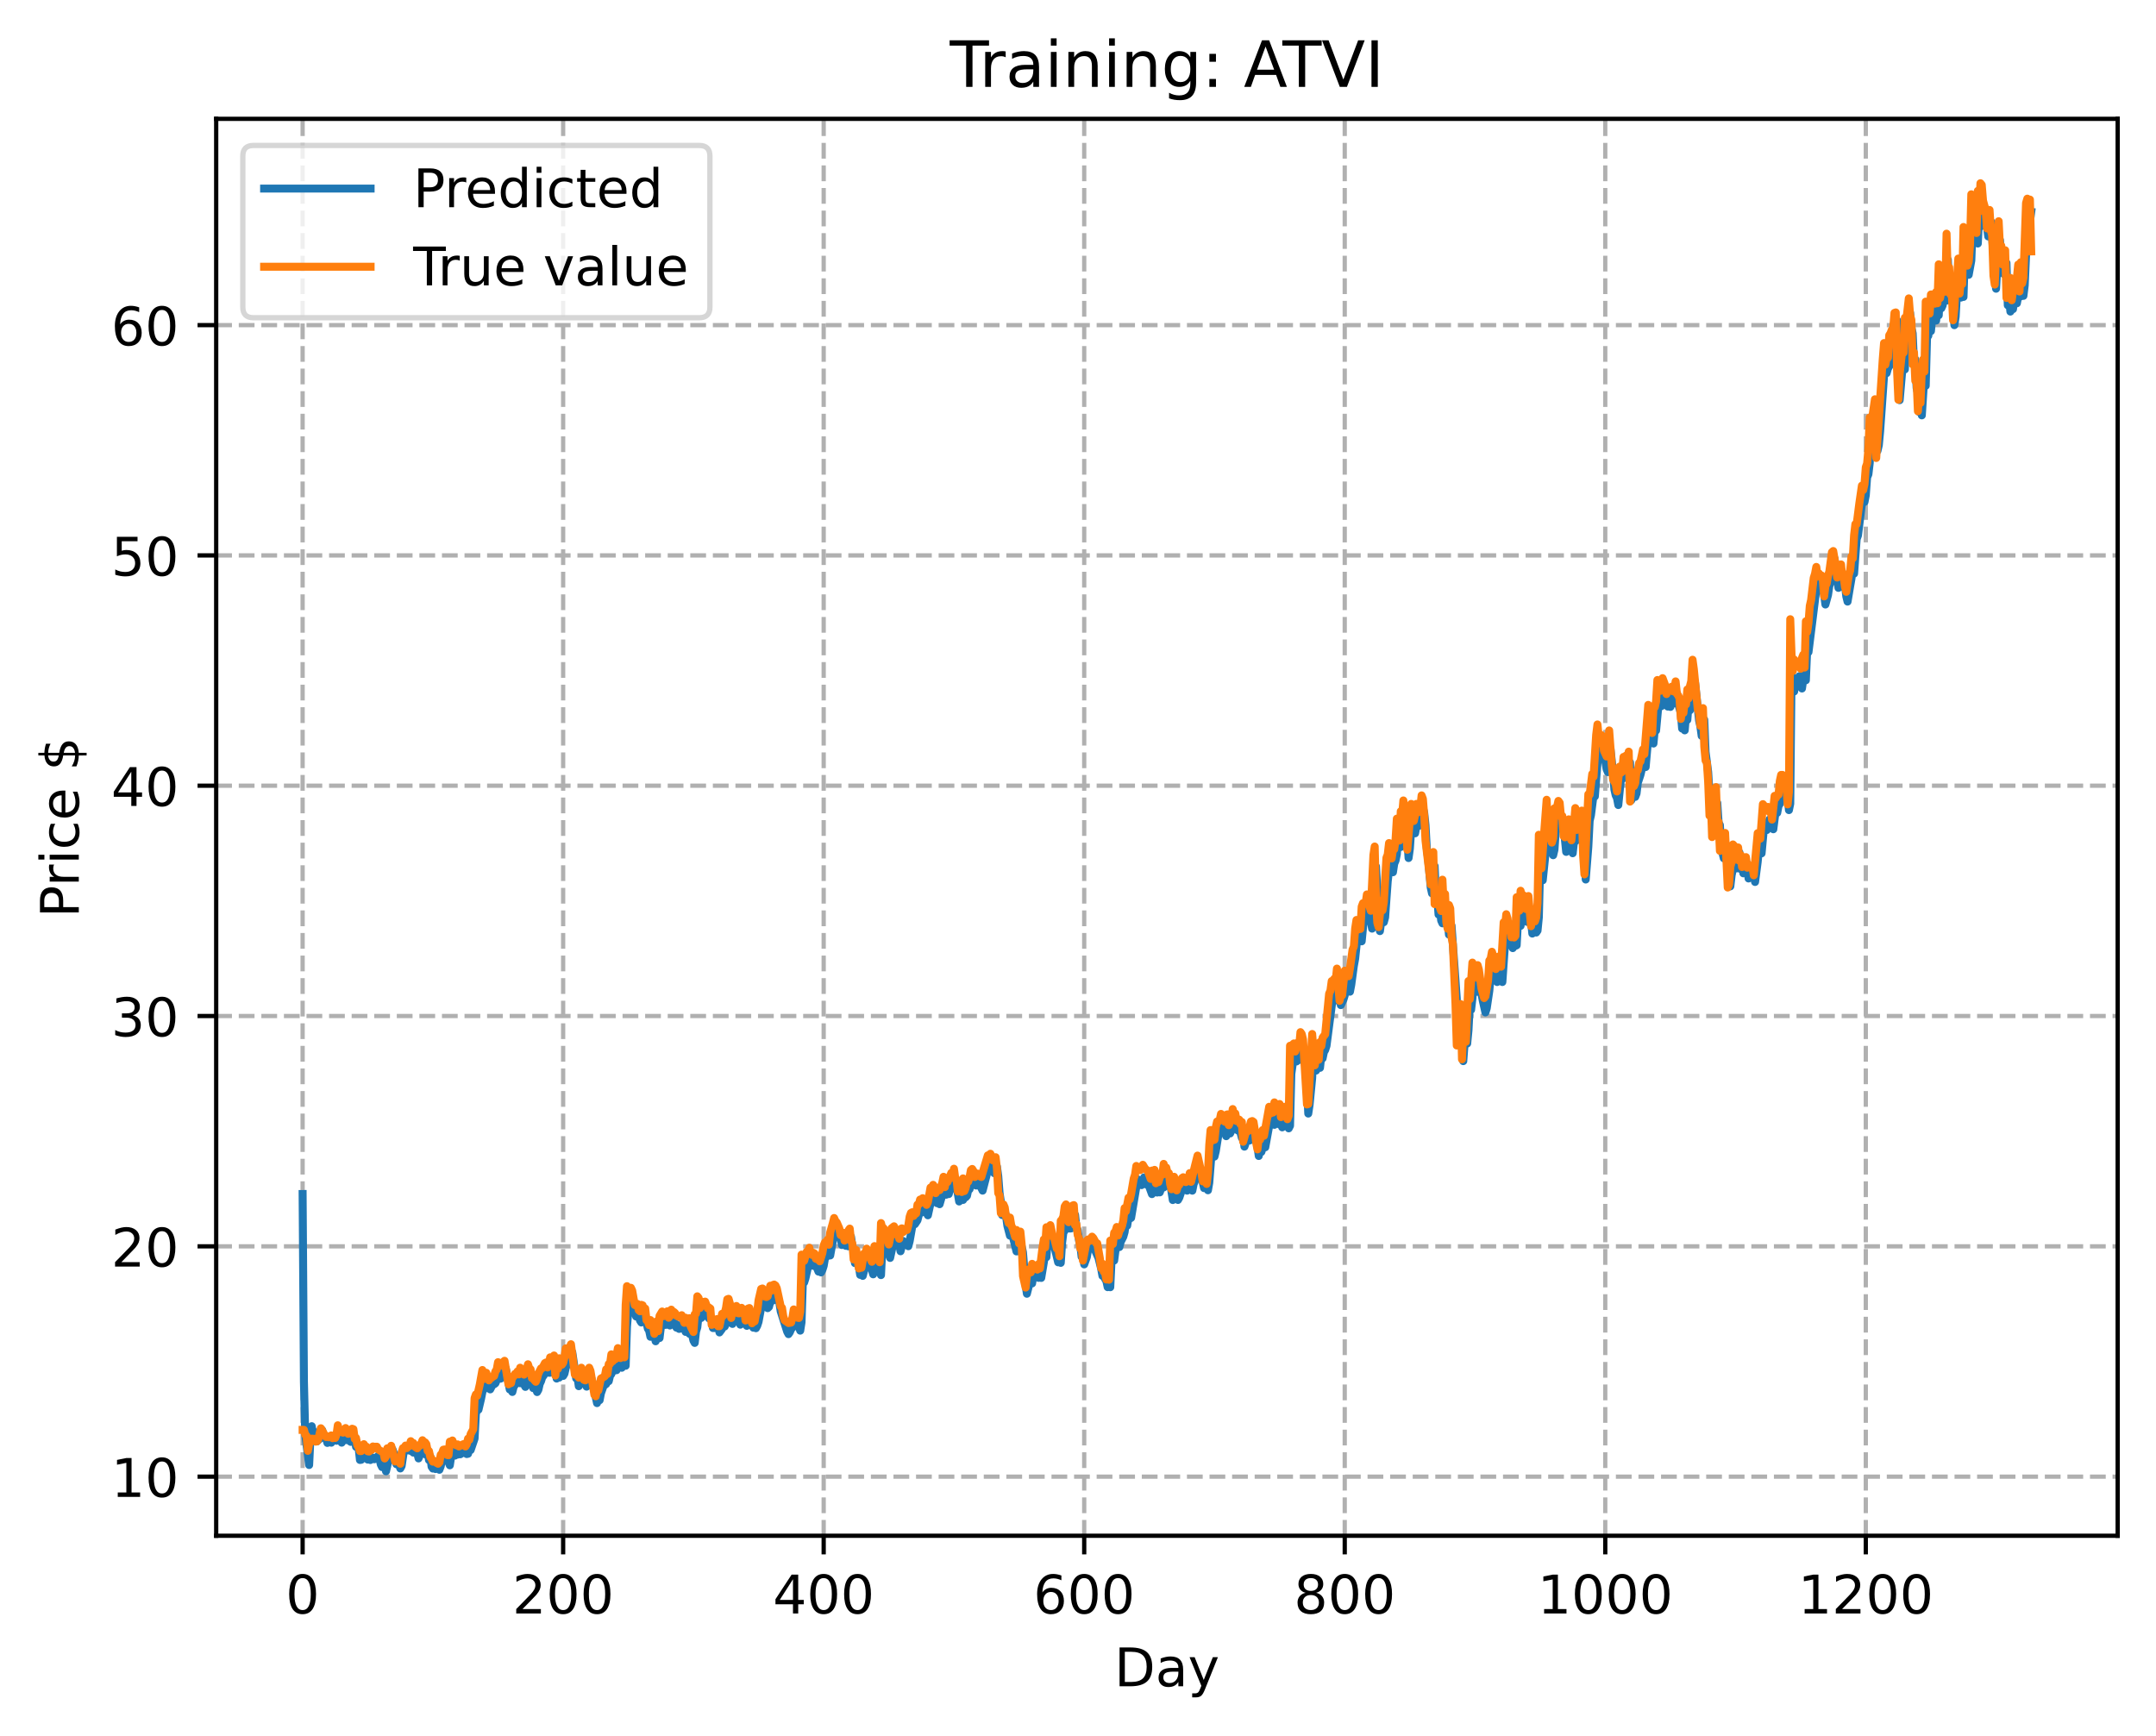 <?xml version="1.0" encoding="utf-8" standalone="no"?>
<!DOCTYPE svg PUBLIC "-//W3C//DTD SVG 1.1//EN"
  "http://www.w3.org/Graphics/SVG/1.1/DTD/svg11.dtd">
<!-- Created with matplotlib (https://matplotlib.org/) -->
<svg height="325.986pt" version="1.1" viewBox="0 0 404.923 325.986" width="404.923pt" xmlns="http://www.w3.org/2000/svg" xmlns:xlink="http://www.w3.org/1999/xlink">
 <defs>
  <style type="text/css">
*{stroke-linecap:butt;stroke-linejoin:round;}
  </style>
 </defs>
 <g id="figure_1">
  <g id="patch_1">
   <path d="M 0 325.986 
L 404.923 325.986 
L 404.923 0 
L 0 0 
z
" style="fill:#ffffff;"/>
  </g>
  <g id="axes_1">
   <g id="patch_2">
    <path d="M 40.603 288.43 
L 397.723 288.43 
L 397.723 22.318 
L 40.603 22.318 
z
" style="fill:#ffffff;"/>
   </g>
   <g id="matplotlib.axis_1">
    <g id="xtick_1">
     <g id="line2d_1">
      <path clip-path="url(#p9871ddd23e)" d="M 56.836 288.43 
L 56.836 22.318 
" style="fill:none;stroke:#b0b0b0;stroke-dasharray:2.96,1.28;stroke-dashoffset:0;stroke-width:0.8;"/>
     </g>
     <g id="line2d_2">
      <defs>
       <path d="M 0 0 
L 0 3.5 
" id="md4e37c0b7e" style="stroke:#000000;stroke-width:0.8;"/>
      </defs>
      <g>
       <use style="stroke:#000000;stroke-width:0.8;" x="56.836" xlink:href="#md4e37c0b7e" y="288.43"/>
      </g>
     </g>
     <g id="text_1">
      <!-- 0 -->
      <defs>
       <path d="M 31.781 66.406 
Q 24.172 66.406 20.328 58.906 
Q 16.5 51.422 16.5 36.375 
Q 16.5 21.391 20.328 13.891 
Q 24.172 6.391 31.781 6.391 
Q 39.453 6.391 43.281 13.891 
Q 47.125 21.391 47.125 36.375 
Q 47.125 51.422 43.281 58.906 
Q 39.453 66.406 31.781 66.406 
z
M 31.781 74.219 
Q 44.047 74.219 50.516 64.516 
Q 56.984 54.828 56.984 36.375 
Q 56.984 17.969 50.516 8.266 
Q 44.047 -1.422 31.781 -1.422 
Q 19.531 -1.422 13.062 8.266 
Q 6.594 17.969 6.594 36.375 
Q 6.594 54.828 13.062 64.516 
Q 19.531 74.219 31.781 74.219 
z
" id="DejaVuSans-48"/>
      </defs>
      <g transform="translate(53.655 303.029)scale(0.1 -0.1)">
       <use xlink:href="#DejaVuSans-48"/>
      </g>
     </g>
    </g>
    <g id="xtick_2">
     <g id="line2d_3">
      <path clip-path="url(#p9871ddd23e)" d="M 105.766 288.43 
L 105.766 22.318 
" style="fill:none;stroke:#b0b0b0;stroke-dasharray:2.96,1.28;stroke-dashoffset:0;stroke-width:0.8;"/>
     </g>
     <g id="line2d_4">
      <g>
       <use style="stroke:#000000;stroke-width:0.8;" x="105.766" xlink:href="#md4e37c0b7e" y="288.43"/>
      </g>
     </g>
     <g id="text_2">
      <!-- 200 -->
      <defs>
       <path d="M 19.188 8.297 
L 53.609 8.297 
L 53.609 0 
L 7.328 0 
L 7.328 8.297 
Q 12.938 14.109 22.625 23.891 
Q 32.328 33.688 34.812 36.531 
Q 39.547 41.844 41.422 45.531 
Q 43.312 49.219 43.312 52.781 
Q 43.312 58.594 39.234 62.25 
Q 35.156 65.922 28.609 65.922 
Q 23.969 65.922 18.812 64.312 
Q 13.672 62.703 7.812 59.422 
L 7.812 69.391 
Q 13.766 71.781 18.938 73 
Q 24.125 74.219 28.422 74.219 
Q 39.75 74.219 46.484 68.547 
Q 53.219 62.891 53.219 53.422 
Q 53.219 48.922 51.531 44.891 
Q 49.859 40.875 45.406 35.406 
Q 44.188 33.984 37.641 27.219 
Q 31.109 20.453 19.188 8.297 
z
" id="DejaVuSans-50"/>
      </defs>
      <g transform="translate(96.223 303.029)scale(0.1 -0.1)">
       <use xlink:href="#DejaVuSans-50"/>
       <use x="63.623" xlink:href="#DejaVuSans-48"/>
       <use x="127.246" xlink:href="#DejaVuSans-48"/>
      </g>
     </g>
    </g>
    <g id="xtick_3">
     <g id="line2d_5">
      <path clip-path="url(#p9871ddd23e)" d="M 154.697 288.43 
L 154.697 22.318 
" style="fill:none;stroke:#b0b0b0;stroke-dasharray:2.96,1.28;stroke-dashoffset:0;stroke-width:0.8;"/>
     </g>
     <g id="line2d_6">
      <g>
       <use style="stroke:#000000;stroke-width:0.8;" x="154.697" xlink:href="#md4e37c0b7e" y="288.43"/>
      </g>
     </g>
     <g id="text_3">
      <!-- 400 -->
      <defs>
       <path d="M 37.797 64.312 
L 12.891 25.391 
L 37.797 25.391 
z
M 35.203 72.906 
L 47.609 72.906 
L 47.609 25.391 
L 58.016 25.391 
L 58.016 17.188 
L 47.609 17.188 
L 47.609 0 
L 37.797 0 
L 37.797 17.188 
L 4.891 17.188 
L 4.891 26.703 
z
" id="DejaVuSans-52"/>
      </defs>
      <g transform="translate(145.153 303.029)scale(0.1 -0.1)">
       <use xlink:href="#DejaVuSans-52"/>
       <use x="63.623" xlink:href="#DejaVuSans-48"/>
       <use x="127.246" xlink:href="#DejaVuSans-48"/>
      </g>
     </g>
    </g>
    <g id="xtick_4">
     <g id="line2d_7">
      <path clip-path="url(#p9871ddd23e)" d="M 203.628 288.43 
L 203.628 22.318 
" style="fill:none;stroke:#b0b0b0;stroke-dasharray:2.96,1.28;stroke-dashoffset:0;stroke-width:0.8;"/>
     </g>
     <g id="line2d_8">
      <g>
       <use style="stroke:#000000;stroke-width:0.8;" x="203.628" xlink:href="#md4e37c0b7e" y="288.43"/>
      </g>
     </g>
     <g id="text_4">
      <!-- 600 -->
      <defs>
       <path d="M 33.016 40.375 
Q 26.375 40.375 22.484 35.828 
Q 18.609 31.297 18.609 23.391 
Q 18.609 15.531 22.484 10.953 
Q 26.375 6.391 33.016 6.391 
Q 39.656 6.391 43.531 10.953 
Q 47.406 15.531 47.406 23.391 
Q 47.406 31.297 43.531 35.828 
Q 39.656 40.375 33.016 40.375 
z
M 52.594 71.297 
L 52.594 62.312 
Q 48.875 64.062 45.094 64.984 
Q 41.312 65.922 37.594 65.922 
Q 27.828 65.922 22.672 59.328 
Q 17.531 52.734 16.797 39.406 
Q 19.672 43.656 24.016 45.922 
Q 28.375 48.188 33.594 48.188 
Q 44.578 48.188 50.953 41.516 
Q 57.328 34.859 57.328 23.391 
Q 57.328 12.156 50.688 5.359 
Q 44.047 -1.422 33.016 -1.422 
Q 20.359 -1.422 13.672 8.266 
Q 6.984 17.969 6.984 36.375 
Q 6.984 53.656 15.188 63.938 
Q 23.391 74.219 37.203 74.219 
Q 40.922 74.219 44.703 73.484 
Q 48.484 72.75 52.594 71.297 
z
" id="DejaVuSans-54"/>
      </defs>
      <g transform="translate(194.084 303.029)scale(0.1 -0.1)">
       <use xlink:href="#DejaVuSans-54"/>
       <use x="63.623" xlink:href="#DejaVuSans-48"/>
       <use x="127.246" xlink:href="#DejaVuSans-48"/>
      </g>
     </g>
    </g>
    <g id="xtick_5">
     <g id="line2d_9">
      <path clip-path="url(#p9871ddd23e)" d="M 252.558 288.43 
L 252.558 22.318 
" style="fill:none;stroke:#b0b0b0;stroke-dasharray:2.96,1.28;stroke-dashoffset:0;stroke-width:0.8;"/>
     </g>
     <g id="line2d_10">
      <g>
       <use style="stroke:#000000;stroke-width:0.8;" x="252.558" xlink:href="#md4e37c0b7e" y="288.43"/>
      </g>
     </g>
     <g id="text_5">
      <!-- 800 -->
      <defs>
       <path d="M 31.781 34.625 
Q 24.75 34.625 20.719 30.859 
Q 16.703 27.094 16.703 20.516 
Q 16.703 13.922 20.719 10.156 
Q 24.75 6.391 31.781 6.391 
Q 38.812 6.391 42.859 10.172 
Q 46.922 13.969 46.922 20.516 
Q 46.922 27.094 42.891 30.859 
Q 38.875 34.625 31.781 34.625 
z
M 21.922 38.812 
Q 15.578 40.375 12.031 44.719 
Q 8.5 49.078 8.5 55.328 
Q 8.5 64.062 14.719 69.141 
Q 20.953 74.219 31.781 74.219 
Q 42.672 74.219 48.875 69.141 
Q 55.078 64.062 55.078 55.328 
Q 55.078 49.078 51.531 44.719 
Q 48 40.375 41.703 38.812 
Q 48.828 37.156 52.797 32.312 
Q 56.781 27.484 56.781 20.516 
Q 56.781 9.906 50.312 4.234 
Q 43.844 -1.422 31.781 -1.422 
Q 19.734 -1.422 13.25 4.234 
Q 6.781 9.906 6.781 20.516 
Q 6.781 27.484 10.781 32.312 
Q 14.797 37.156 21.922 38.812 
z
M 18.312 54.391 
Q 18.312 48.734 21.844 45.562 
Q 25.391 42.391 31.781 42.391 
Q 38.141 42.391 41.719 45.562 
Q 45.312 48.734 45.312 54.391 
Q 45.312 60.062 41.719 63.234 
Q 38.141 66.406 31.781 66.406 
Q 25.391 66.406 21.844 63.234 
Q 18.312 60.062 18.312 54.391 
z
" id="DejaVuSans-56"/>
      </defs>
      <g transform="translate(243.015 303.029)scale(0.1 -0.1)">
       <use xlink:href="#DejaVuSans-56"/>
       <use x="63.623" xlink:href="#DejaVuSans-48"/>
       <use x="127.246" xlink:href="#DejaVuSans-48"/>
      </g>
     </g>
    </g>
    <g id="xtick_6">
     <g id="line2d_11">
      <path clip-path="url(#p9871ddd23e)" d="M 301.489 288.43 
L 301.489 22.318 
" style="fill:none;stroke:#b0b0b0;stroke-dasharray:2.96,1.28;stroke-dashoffset:0;stroke-width:0.8;"/>
     </g>
     <g id="line2d_12">
      <g>
       <use style="stroke:#000000;stroke-width:0.8;" x="301.489" xlink:href="#md4e37c0b7e" y="288.43"/>
      </g>
     </g>
     <g id="text_6">
      <!-- 1000 -->
      <defs>
       <path d="M 12.406 8.297 
L 28.516 8.297 
L 28.516 63.922 
L 10.984 60.406 
L 10.984 69.391 
L 28.422 72.906 
L 38.281 72.906 
L 38.281 8.297 
L 54.391 8.297 
L 54.391 0 
L 12.406 0 
z
" id="DejaVuSans-49"/>
      </defs>
      <g transform="translate(288.764 303.029)scale(0.1 -0.1)">
       <use xlink:href="#DejaVuSans-49"/>
       <use x="63.623" xlink:href="#DejaVuSans-48"/>
       <use x="127.246" xlink:href="#DejaVuSans-48"/>
       <use x="190.869" xlink:href="#DejaVuSans-48"/>
      </g>
     </g>
    </g>
    <g id="xtick_7">
     <g id="line2d_13">
      <path clip-path="url(#p9871ddd23e)" d="M 350.419 288.43 
L 350.419 22.318 
" style="fill:none;stroke:#b0b0b0;stroke-dasharray:2.96,1.28;stroke-dashoffset:0;stroke-width:0.8;"/>
     </g>
     <g id="line2d_14">
      <g>
       <use style="stroke:#000000;stroke-width:0.8;" x="350.419" xlink:href="#md4e37c0b7e" y="288.43"/>
      </g>
     </g>
     <g id="text_7">
      <!-- 1200 -->
      <g transform="translate(337.694 303.029)scale(0.1 -0.1)">
       <use xlink:href="#DejaVuSans-49"/>
       <use x="63.623" xlink:href="#DejaVuSans-50"/>
       <use x="127.246" xlink:href="#DejaVuSans-48"/>
       <use x="190.869" xlink:href="#DejaVuSans-48"/>
      </g>
     </g>
    </g>
    <g id="text_8">
     <!-- Day -->
     <defs>
      <path d="M 19.672 64.797 
L 19.672 8.109 
L 31.594 8.109 
Q 46.688 8.109 53.688 14.938 
Q 60.688 21.781 60.688 36.531 
Q 60.688 51.172 53.688 57.984 
Q 46.688 64.797 31.594 64.797 
z
M 9.812 72.906 
L 30.078 72.906 
Q 51.266 72.906 61.172 64.094 
Q 71.094 55.281 71.094 36.531 
Q 71.094 17.672 61.125 8.828 
Q 51.172 0 30.078 0 
L 9.812 0 
z
" id="DejaVuSans-68"/>
      <path d="M 34.281 27.484 
Q 23.391 27.484 19.188 25 
Q 14.984 22.516 14.984 16.5 
Q 14.984 11.719 18.141 8.906 
Q 21.297 6.109 26.703 6.109 
Q 34.188 6.109 38.703 11.406 
Q 43.219 16.703 43.219 25.484 
L 43.219 27.484 
z
M 52.203 31.203 
L 52.203 0 
L 43.219 0 
L 43.219 8.297 
Q 40.141 3.328 35.547 0.953 
Q 30.953 -1.422 24.312 -1.422 
Q 15.922 -1.422 10.953 3.297 
Q 6 8.016 6 15.922 
Q 6 25.141 12.172 29.828 
Q 18.359 34.516 30.609 34.516 
L 43.219 34.516 
L 43.219 35.406 
Q 43.219 41.609 39.141 45 
Q 35.062 48.391 27.688 48.391 
Q 23 48.391 18.547 47.266 
Q 14.109 46.141 10.016 43.891 
L 10.016 52.203 
Q 14.938 54.109 19.578 55.047 
Q 24.219 56 28.609 56 
Q 40.484 56 46.344 49.844 
Q 52.203 43.703 52.203 31.203 
z
" id="DejaVuSans-97"/>
      <path d="M 32.172 -5.078 
Q 28.375 -14.844 24.75 -17.812 
Q 21.141 -20.797 15.094 -20.797 
L 7.906 -20.797 
L 7.906 -13.281 
L 13.188 -13.281 
Q 16.891 -13.281 18.938 -11.516 
Q 21 -9.766 23.484 -3.219 
L 25.094 0.875 
L 2.984 54.688 
L 12.5 54.688 
L 29.594 11.922 
L 46.688 54.688 
L 56.203 54.688 
z
" id="DejaVuSans-121"/>
     </defs>
     <g transform="translate(209.29 316.707)scale(0.1 -0.1)">
      <use xlink:href="#DejaVuSans-68"/>
      <use x="77.002" xlink:href="#DejaVuSans-97"/>
      <use x="138.281" xlink:href="#DejaVuSans-121"/>
     </g>
    </g>
   </g>
   <g id="matplotlib.axis_2">
    <g id="ytick_1">
     <g id="line2d_15">
      <path clip-path="url(#p9871ddd23e)" d="M 40.603 277.332 
L 397.723 277.332 
" style="fill:none;stroke:#b0b0b0;stroke-dasharray:2.96,1.28;stroke-dashoffset:0;stroke-width:0.8;"/>
     </g>
     <g id="line2d_16">
      <defs>
       <path d="M 0 0 
L -3.5 0 
" id="m10fb8be1bc" style="stroke:#000000;stroke-width:0.8;"/>
      </defs>
      <g>
       <use style="stroke:#000000;stroke-width:0.8;" x="40.603" xlink:href="#m10fb8be1bc" y="277.332"/>
      </g>
     </g>
     <g id="text_9">
      <!-- 10 -->
      <g transform="translate(20.878 281.131)scale(0.1 -0.1)">
       <use xlink:href="#DejaVuSans-49"/>
       <use x="63.623" xlink:href="#DejaVuSans-48"/>
      </g>
     </g>
    </g>
    <g id="ytick_2">
     <g id="line2d_17">
      <path clip-path="url(#p9871ddd23e)" d="M 40.603 234.077 
L 397.723 234.077 
" style="fill:none;stroke:#b0b0b0;stroke-dasharray:2.96,1.28;stroke-dashoffset:0;stroke-width:0.8;"/>
     </g>
     <g id="line2d_18">
      <g>
       <use style="stroke:#000000;stroke-width:0.8;" x="40.603" xlink:href="#m10fb8be1bc" y="234.077"/>
      </g>
     </g>
     <g id="text_10">
      <!-- 20 -->
      <g transform="translate(20.878 237.876)scale(0.1 -0.1)">
       <use xlink:href="#DejaVuSans-50"/>
       <use x="63.623" xlink:href="#DejaVuSans-48"/>
      </g>
     </g>
    </g>
    <g id="ytick_3">
     <g id="line2d_19">
      <path clip-path="url(#p9871ddd23e)" d="M 40.603 190.823 
L 397.723 190.823 
" style="fill:none;stroke:#b0b0b0;stroke-dasharray:2.96,1.28;stroke-dashoffset:0;stroke-width:0.8;"/>
     </g>
     <g id="line2d_20">
      <g>
       <use style="stroke:#000000;stroke-width:0.8;" x="40.603" xlink:href="#m10fb8be1bc" y="190.823"/>
      </g>
     </g>
     <g id="text_11">
      <!-- 30 -->
      <defs>
       <path d="M 40.578 39.312 
Q 47.656 37.797 51.625 33 
Q 55.609 28.219 55.609 21.188 
Q 55.609 10.406 48.188 4.484 
Q 40.766 -1.422 27.094 -1.422 
Q 22.516 -1.422 17.656 -0.516 
Q 12.797 0.391 7.625 2.203 
L 7.625 11.719 
Q 11.719 9.328 16.594 8.109 
Q 21.484 6.891 26.812 6.891 
Q 36.078 6.891 40.938 10.547 
Q 45.797 14.203 45.797 21.188 
Q 45.797 27.641 41.281 31.266 
Q 36.766 34.906 28.719 34.906 
L 20.219 34.906 
L 20.219 43.016 
L 29.109 43.016 
Q 36.375 43.016 40.234 45.922 
Q 44.094 48.828 44.094 54.297 
Q 44.094 59.906 40.109 62.906 
Q 36.141 65.922 28.719 65.922 
Q 24.656 65.922 20.016 65.031 
Q 15.375 64.156 9.812 62.312 
L 9.812 71.094 
Q 15.438 72.656 20.344 73.438 
Q 25.25 74.219 29.594 74.219 
Q 40.828 74.219 47.359 69.109 
Q 53.906 64.016 53.906 55.328 
Q 53.906 49.266 50.438 45.094 
Q 46.969 40.922 40.578 39.312 
z
" id="DejaVuSans-51"/>
      </defs>
      <g transform="translate(20.878 194.622)scale(0.1 -0.1)">
       <use xlink:href="#DejaVuSans-51"/>
       <use x="63.623" xlink:href="#DejaVuSans-48"/>
      </g>
     </g>
    </g>
    <g id="ytick_4">
     <g id="line2d_21">
      <path clip-path="url(#p9871ddd23e)" d="M 40.603 147.568 
L 397.723 147.568 
" style="fill:none;stroke:#b0b0b0;stroke-dasharray:2.96,1.28;stroke-dashoffset:0;stroke-width:0.8;"/>
     </g>
     <g id="line2d_22">
      <g>
       <use style="stroke:#000000;stroke-width:0.8;" x="40.603" xlink:href="#m10fb8be1bc" y="147.568"/>
      </g>
     </g>
     <g id="text_12">
      <!-- 40 -->
      <g transform="translate(20.878 151.367)scale(0.1 -0.1)">
       <use xlink:href="#DejaVuSans-52"/>
       <use x="63.623" xlink:href="#DejaVuSans-48"/>
      </g>
     </g>
    </g>
    <g id="ytick_5">
     <g id="line2d_23">
      <path clip-path="url(#p9871ddd23e)" d="M 40.603 104.313 
L 397.723 104.313 
" style="fill:none;stroke:#b0b0b0;stroke-dasharray:2.96,1.28;stroke-dashoffset:0;stroke-width:0.8;"/>
     </g>
     <g id="line2d_24">
      <g>
       <use style="stroke:#000000;stroke-width:0.8;" x="40.603" xlink:href="#m10fb8be1bc" y="104.313"/>
      </g>
     </g>
     <g id="text_13">
      <!-- 50 -->
      <defs>
       <path d="M 10.797 72.906 
L 49.516 72.906 
L 49.516 64.594 
L 19.828 64.594 
L 19.828 46.734 
Q 21.969 47.469 24.109 47.828 
Q 26.266 48.188 28.422 48.188 
Q 40.625 48.188 47.75 41.5 
Q 54.891 34.812 54.891 23.391 
Q 54.891 11.625 47.562 5.094 
Q 40.234 -1.422 26.906 -1.422 
Q 22.312 -1.422 17.547 -0.641 
Q 12.797 0.141 7.719 1.703 
L 7.719 11.625 
Q 12.109 9.234 16.797 8.062 
Q 21.484 6.891 26.703 6.891 
Q 35.156 6.891 40.078 11.328 
Q 45.016 15.766 45.016 23.391 
Q 45.016 31 40.078 35.438 
Q 35.156 39.891 26.703 39.891 
Q 22.75 39.891 18.812 39.016 
Q 14.891 38.141 10.797 36.281 
z
" id="DejaVuSans-53"/>
      </defs>
      <g transform="translate(20.878 108.113)scale(0.1 -0.1)">
       <use xlink:href="#DejaVuSans-53"/>
       <use x="63.623" xlink:href="#DejaVuSans-48"/>
      </g>
     </g>
    </g>
    <g id="ytick_6">
     <g id="line2d_25">
      <path clip-path="url(#p9871ddd23e)" d="M 40.603 61.059 
L 397.723 61.059 
" style="fill:none;stroke:#b0b0b0;stroke-dasharray:2.96,1.28;stroke-dashoffset:0;stroke-width:0.8;"/>
     </g>
     <g id="line2d_26">
      <g>
       <use style="stroke:#000000;stroke-width:0.8;" x="40.603" xlink:href="#m10fb8be1bc" y="61.059"/>
      </g>
     </g>
     <g id="text_14">
      <!-- 60 -->
      <g transform="translate(20.878 64.858)scale(0.1 -0.1)">
       <use xlink:href="#DejaVuSans-54"/>
       <use x="63.623" xlink:href="#DejaVuSans-48"/>
      </g>
     </g>
    </g>
    <g id="text_15">
     <!-- Price $ -->
     <defs>
      <path d="M 19.672 64.797 
L 19.672 37.406 
L 32.078 37.406 
Q 38.969 37.406 42.719 40.969 
Q 46.484 44.531 46.484 51.125 
Q 46.484 57.672 42.719 61.234 
Q 38.969 64.797 32.078 64.797 
z
M 9.812 72.906 
L 32.078 72.906 
Q 44.344 72.906 50.609 67.359 
Q 56.891 61.812 56.891 51.125 
Q 56.891 40.328 50.609 34.812 
Q 44.344 29.297 32.078 29.297 
L 19.672 29.297 
L 19.672 0 
L 9.812 0 
z
" id="DejaVuSans-80"/>
      <path d="M 41.109 46.297 
Q 39.594 47.172 37.812 47.578 
Q 36.031 48 33.891 48 
Q 26.266 48 22.188 43.047 
Q 18.109 38.094 18.109 28.812 
L 18.109 0 
L 9.078 0 
L 9.078 54.688 
L 18.109 54.688 
L 18.109 46.188 
Q 20.953 51.172 25.484 53.578 
Q 30.031 56 36.531 56 
Q 37.453 56 38.578 55.875 
Q 39.703 55.766 41.062 55.516 
z
" id="DejaVuSans-114"/>
      <path d="M 9.422 54.688 
L 18.406 54.688 
L 18.406 0 
L 9.422 0 
z
M 9.422 75.984 
L 18.406 75.984 
L 18.406 64.594 
L 9.422 64.594 
z
" id="DejaVuSans-105"/>
      <path d="M 48.781 52.594 
L 48.781 44.188 
Q 44.969 46.297 41.141 47.344 
Q 37.312 48.391 33.406 48.391 
Q 24.656 48.391 19.812 42.844 
Q 14.984 37.312 14.984 27.297 
Q 14.984 17.281 19.812 11.734 
Q 24.656 6.203 33.406 6.203 
Q 37.312 6.203 41.141 7.25 
Q 44.969 8.297 48.781 10.406 
L 48.781 2.094 
Q 45.016 0.344 40.984 -0.531 
Q 36.969 -1.422 32.422 -1.422 
Q 20.062 -1.422 12.781 6.344 
Q 5.516 14.109 5.516 27.297 
Q 5.516 40.672 12.859 48.328 
Q 20.219 56 33.016 56 
Q 37.156 56 41.109 55.141 
Q 45.062 54.297 48.781 52.594 
z
" id="DejaVuSans-99"/>
      <path d="M 56.203 29.594 
L 56.203 25.203 
L 14.891 25.203 
Q 15.484 15.922 20.484 11.062 
Q 25.484 6.203 34.422 6.203 
Q 39.594 6.203 44.453 7.469 
Q 49.312 8.734 54.109 11.281 
L 54.109 2.781 
Q 49.266 0.734 44.188 -0.344 
Q 39.109 -1.422 33.891 -1.422 
Q 20.797 -1.422 13.156 6.188 
Q 5.516 13.812 5.516 26.812 
Q 5.516 40.234 12.766 48.109 
Q 20.016 56 32.328 56 
Q 43.359 56 49.781 48.891 
Q 56.203 41.797 56.203 29.594 
z
M 47.219 32.234 
Q 47.125 39.594 43.094 43.984 
Q 39.062 48.391 32.422 48.391 
Q 24.906 48.391 20.391 44.141 
Q 15.875 39.891 15.188 32.172 
z
" id="DejaVuSans-101"/>
      <path id="DejaVuSans-32"/>
      <path d="M 33.797 -14.703 
L 28.906 -14.703 
L 28.859 0 
Q 23.734 0.094 18.609 1.188 
Q 13.484 2.297 8.297 4.5 
L 8.297 13.281 
Q 13.281 10.156 18.375 8.562 
Q 23.484 6.984 28.906 6.938 
L 28.906 29.203 
Q 18.109 30.953 13.203 35.156 
Q 8.297 39.359 8.297 46.688 
Q 8.297 54.641 13.625 59.219 
Q 18.953 63.812 28.906 64.5 
L 28.906 75.984 
L 33.797 75.984 
L 33.797 64.656 
Q 38.328 64.453 42.578 63.688 
Q 46.828 62.938 50.875 61.625 
L 50.875 53.078 
Q 46.828 55.125 42.547 56.25 
Q 38.281 57.375 33.797 57.562 
L 33.797 36.719 
Q 44.875 35.016 50.094 30.609 
Q 55.328 26.219 55.328 18.609 
Q 55.328 10.359 49.781 5.594 
Q 44.234 0.828 33.797 0.094 
z
M 28.906 37.594 
L 28.906 57.625 
Q 23.25 56.984 20.266 54.391 
Q 17.281 51.812 17.281 47.516 
Q 17.281 43.312 20.031 40.969 
Q 22.797 38.625 28.906 37.594 
z
M 33.797 28.219 
L 33.797 7.078 
Q 39.984 7.906 43.141 10.594 
Q 46.297 13.281 46.297 17.672 
Q 46.297 21.969 43.281 24.5 
Q 40.281 27.047 33.797 28.219 
z
" id="DejaVuSans-36"/>
     </defs>
     <g transform="translate(14.798 172.342)rotate(-90)scale(0.1 -0.1)">
      <use xlink:href="#DejaVuSans-80"/>
      <use x="58.553" xlink:href="#DejaVuSans-114"/>
      <use x="99.666" xlink:href="#DejaVuSans-105"/>
      <use x="127.449" xlink:href="#DejaVuSans-99"/>
      <use x="182.43" xlink:href="#DejaVuSans-101"/>
      <use x="243.953" xlink:href="#DejaVuSans-32"/>
      <use x="275.74" xlink:href="#DejaVuSans-36"/>
     </g>
    </g>
   </g>
   <g id="line2d_27">
    <path clip-path="url(#p9871ddd23e)" d="M 56.836 224.252 
L 57.081 259.473 
L 57.325 269.462 
L 58.059 275.147 
L 58.304 270.082 
L 58.548 267.858 
L 58.793 269.355 
L 59.038 268.909 
L 59.282 269.303 
L 59.527 270.721 
L 60.016 270.25 
L 60.261 268.636 
L 60.506 268.591 
L 60.995 270.126 
L 61.24 270.119 
L 61.484 271.001 
L 61.974 270.406 
L 62.218 270.959 
L 62.463 270.14 
L 63.197 270.589 
L 63.441 270.08 
L 63.686 268.972 
L 63.931 269.618 
L 64.175 270.952 
L 64.42 270.158 
L 64.665 270.209 
L 64.909 270.472 
L 65.154 269.154 
L 65.399 269.733 
L 65.643 270.639 
L 65.888 270.804 
L 66.377 269.219 
L 66.622 270.009 
L 66.867 271.736 
L 67.111 271.37 
L 67.356 271.978 
L 67.601 274.201 
L 67.845 274.166 
L 68.335 272.581 
L 68.579 272.658 
L 69.069 274.131 
L 69.313 273.645 
L 69.558 274.211 
L 69.802 273.673 
L 70.292 274.066 
L 70.536 273.769 
L 70.781 273.863 
L 71.026 273.421 
L 71.27 273.937 
L 71.515 275.051 
L 71.76 275.544 
L 72.249 273.834 
L 72.494 276.334 
L 73.228 273.254 
L 73.472 272.908 
L 73.717 272.211 
L 73.962 272.915 
L 74.451 274.999 
L 74.696 274.851 
L 74.94 275.097 
L 75.185 275.794 
L 75.429 275.345 
L 75.919 272.068 
L 76.163 271.978 
L 76.408 271.754 
L 76.653 272.409 
L 76.897 272.244 
L 77.142 272.506 
L 77.387 271.862 
L 77.631 272.817 
L 77.876 271.656 
L 78.121 272.734 
L 78.365 272.935 
L 78.61 273.911 
L 78.855 273.344 
L 79.099 272.076 
L 79.344 272.47 
L 79.589 271.986 
L 79.833 271.208 
L 80.078 273.26 
L 80.323 272.349 
L 80.567 274.217 
L 80.812 273.519 
L 81.056 275.463 
L 81.301 275.816 
L 81.546 274.691 
L 81.79 275.904 
L 82.035 275.532 
L 82.28 275.595 
L 82.524 276.041 
L 82.769 275.396 
L 83.014 274.144 
L 83.258 273.816 
L 83.503 273.799 
L 83.748 273.458 
L 84.482 275.203 
L 84.726 273.6 
L 84.971 273.544 
L 85.216 272.672 
L 85.46 273.379 
L 85.705 272.792 
L 85.95 273.195 
L 86.194 273.038 
L 86.439 273.133 
L 86.684 272.986 
L 86.928 272.496 
L 87.417 272.299 
L 87.662 273.089 
L 87.907 273.036 
L 88.151 272.094 
L 88.396 272.339 
L 89.13 270.185 
L 89.375 265.591 
L 89.619 264.593 
L 89.864 264.762 
L 90.353 262.685 
L 90.843 260.204 
L 91.087 260.71 
L 91.332 260.724 
L 91.577 259.752 
L 92.066 260.944 
L 92.555 259.969 
L 92.8 259.987 
L 93.044 259.803 
L 93.289 259.223 
L 93.534 258.945 
L 93.778 257.767 
L 94.023 258.929 
L 94.268 258.453 
L 94.512 258.371 
L 95.002 257.055 
L 95.736 260.962 
L 95.98 260.247 
L 96.225 261.429 
L 96.47 260.461 
L 97.448 259.055 
L 97.693 259.785 
L 97.938 258.803 
L 98.427 260.035 
L 98.672 260.474 
L 98.916 259.537 
L 99.161 259.059 
L 99.405 258.254 
L 99.65 258.705 
L 99.895 259.424 
L 100.139 260.708 
L 100.384 260.085 
L 100.873 261.447 
L 101.118 261.015 
L 101.363 259.925 
L 101.607 259.418 
L 101.852 258.631 
L 102.097 258.363 
L 102.586 257.339 
L 102.831 257.235 
L 103.075 257.818 
L 103.32 257.813 
L 103.565 256.647 
L 103.809 257.438 
L 104.054 257.146 
L 104.299 256.359 
L 104.543 258.913 
L 104.788 258.011 
L 105.032 258.733 
L 105.277 257.358 
L 105.766 258.419 
L 106.011 258.001 
L 106.5 255.848 
L 106.745 256.283 
L 106.99 255.309 
L 107.234 255.096 
L 107.479 253.964 
L 108.213 258.874 
L 108.458 258.672 
L 108.702 260.342 
L 108.947 259.413 
L 109.192 259.759 
L 109.436 258.123 
L 109.926 259.811 
L 110.17 260.43 
L 110.415 259.391 
L 110.904 258.297 
L 111.393 260.048 
L 112.127 263.521 
L 112.372 262.311 
L 112.617 262.978 
L 112.861 261.685 
L 113.351 260.298 
L 113.84 259.932 
L 114.085 258.954 
L 114.329 259.411 
L 114.574 258.386 
L 114.819 258.063 
L 115.063 256.816 
L 115.308 257.465 
L 115.553 257.298 
L 115.797 257.341 
L 116.042 256.779 
L 116.287 255.463 
L 116.531 255.707 
L 116.776 256.884 
L 117.02 256.065 
L 117.265 255.747 
L 117.51 256.508 
L 117.754 249.158 
L 117.999 246.277 
L 118.488 245.664 
L 118.733 244.891 
L 119.467 247.257 
L 119.712 246.763 
L 119.956 247.155 
L 120.201 248.005 
L 120.446 248.379 
L 120.69 247.306 
L 120.935 247.563 
L 121.18 248.326 
L 121.424 248.398 
L 121.669 249.531 
L 121.914 249.899 
L 122.158 251.064 
L 122.403 249.962 
L 122.892 250.88 
L 123.137 251.909 
L 123.381 251.366 
L 123.626 250.082 
L 123.871 251.306 
L 124.115 249.275 
L 124.605 248.333 
L 124.849 248.83 
L 125.094 248.823 
L 125.339 247.844 
L 125.583 247.808 
L 125.828 248.948 
L 126.073 248.406 
L 126.317 247.549 
L 126.562 248.314 
L 126.807 248.511 
L 127.051 249.353 
L 127.296 249.266 
L 127.541 249.582 
L 127.785 249.536 
L 128.275 248.365 
L 128.764 250.147 
L 129.008 249.476 
L 129.253 250.196 
L 129.498 250.51 
L 129.742 249.686 
L 130.232 251.774 
L 130.476 252.216 
L 130.721 250.09 
L 130.966 249.267 
L 131.21 246.98 
L 131.455 246.911 
L 131.7 247.529 
L 132.189 246.503 
L 132.434 246.825 
L 132.678 246.524 
L 132.923 247.298 
L 133.168 247.619 
L 133.412 247.526 
L 133.657 247.861 
L 133.902 249.423 
L 134.391 249.408 
L 134.636 248.993 
L 134.88 248.838 
L 135.125 250.249 
L 135.614 249.581 
L 135.859 248.555 
L 136.103 249.139 
L 136.348 248.65 
L 136.593 247.877 
L 136.837 246.521 
L 137.082 245.922 
L 137.327 246.657 
L 137.571 248.648 
L 138.061 247.563 
L 138.305 247.974 
L 138.55 247.362 
L 139.039 248.791 
L 139.529 247.027 
L 139.773 248.072 
L 140.018 247.454 
L 140.263 249.013 
L 140.752 247.491 
L 140.996 247.209 
L 141.241 247.96 
L 141.486 249.358 
L 141.73 249.329 
L 141.975 249.453 
L 142.22 248.989 
L 142.464 248.245 
L 143.198 244.308 
L 143.443 243.895 
L 143.688 244.2 
L 144.177 245.687 
L 144.422 245.453 
L 144.666 244.513 
L 144.911 244.065 
L 145.156 244.264 
L 145.645 242.877 
L 145.89 243.258 
L 146.379 244.701 
L 146.624 246.27 
L 147.847 250.118 
L 148.091 250.569 
L 148.336 250.217 
L 148.581 249.629 
L 148.825 249.347 
L 149.07 248.858 
L 149.315 247.653 
L 149.559 248.653 
L 149.804 248.626 
L 150.293 249.911 
L 150.538 248.33 
L 150.783 240.788 
L 151.027 240.865 
L 151.272 240.097 
L 151.761 237.931 
L 152.006 237.613 
L 152.251 236.444 
L 152.74 237.739 
L 152.984 237.025 
L 153.718 238.823 
L 153.963 237.866 
L 154.208 238.976 
L 154.452 238.512 
L 154.697 237.754 
L 154.942 236.315 
L 155.186 235.561 
L 155.431 235.906 
L 155.676 235.036 
L 155.92 235.795 
L 156.654 231.777 
L 156.899 230.933 
L 157.878 232.62 
L 158.122 233.829 
L 158.612 232.894 
L 158.856 233.982 
L 159.101 233.361 
L 159.345 234.077 
L 159.835 232.286 
L 160.079 233.976 
L 160.324 234.784 
L 160.569 237.233 
L 161.058 236.313 
L 161.547 239.436 
L 161.792 238.728 
L 162.037 239.626 
L 162.526 237.718 
L 163.015 236.368 
L 163.26 237.265 
L 163.505 237.693 
L 163.994 239.335 
L 164.483 237.029 
L 164.728 236.709 
L 164.972 236.671 
L 165.217 238.549 
L 165.462 239.483 
L 165.706 234.482 
L 165.951 234.065 
L 166.44 234.347 
L 166.93 235.386 
L 167.174 236.255 
L 167.908 232.873 
L 168.153 232.259 
L 168.398 233.349 
L 168.642 233.113 
L 168.887 233.765 
L 169.132 235.003 
L 169.621 233.068 
L 169.866 233.732 
L 170.11 233.43 
L 170.355 233.518 
L 170.6 234.055 
L 170.844 233.113 
L 171.333 230.346 
L 171.578 229.773 
L 171.823 229.919 
L 172.312 229.183 
L 172.557 228.208 
L 172.801 227.867 
L 173.046 227.007 
L 173.291 227.346 
L 173.535 226.761 
L 173.78 227.745 
L 174.025 227.406 
L 174.269 228.248 
L 175.003 224.924 
L 175.248 225.601 
L 175.493 224.492 
L 175.982 225.969 
L 176.227 224.929 
L 176.471 226.164 
L 176.96 224.501 
L 177.205 223.967 
L 177.45 222.893 
L 177.694 224.385 
L 177.939 223.338 
L 178.184 224.265 
L 178.673 222.541 
L 178.918 221.798 
L 179.162 222.621 
L 179.407 221.426 
L 180.141 225.655 
L 180.386 225.43 
L 180.63 224.418 
L 180.875 225.363 
L 181.12 222.793 
L 181.364 224.868 
L 181.609 224.59 
L 181.854 223.456 
L 182.098 223.352 
L 182.588 221.469 
L 182.832 220.682 
L 183.077 221.245 
L 183.321 222.655 
L 183.566 222.632 
L 183.811 222.127 
L 184.545 223.617 
L 185.768 218.914 
L 186.013 219.393 
L 186.257 218.796 
L 186.747 220.352 
L 187.236 219.101 
L 187.481 220.898 
L 187.725 224.012 
L 187.97 225.649 
L 188.215 228.202 
L 188.459 227.986 
L 188.704 227.459 
L 188.948 228.397 
L 189.193 230.219 
L 189.682 232.073 
L 189.927 231.044 
L 190.906 235.031 
L 191.15 233.941 
L 191.395 234.004 
L 191.64 235.142 
L 191.884 234.079 
L 192.129 235.233 
L 192.618 241.323 
L 192.863 242.981 
L 193.352 241.055 
L 193.842 241.043 
L 194.086 239.451 
L 194.331 239.883 
L 194.575 239.737 
L 194.82 239.219 
L 195.065 239.999 
L 195.309 239.315 
L 195.554 240.01 
L 196.043 237.099 
L 196.288 235.43 
L 196.533 236.117 
L 196.777 232.798 
L 197.022 233.573 
L 197.267 233.371 
L 197.511 232.343 
L 197.756 233.019 
L 198.735 237.08 
L 198.979 236.148 
L 199.224 237.181 
L 199.469 233.458 
L 199.713 231.478 
L 199.958 231.142 
L 200.203 229.293 
L 200.447 228.466 
L 200.692 229.146 
L 200.936 230.736 
L 201.181 230.708 
L 201.426 230.003 
L 201.67 228.608 
L 201.915 228.164 
L 202.16 230.514 
L 202.404 231.028 
L 202.649 232.946 
L 202.894 233.868 
L 203.138 236.031 
L 203.383 235.43 
L 203.628 237.47 
L 204.117 236.104 
L 204.362 234.643 
L 204.606 234.036 
L 204.851 234.444 
L 205.096 233.668 
L 205.34 233.339 
L 205.585 234.643 
L 206.319 236.286 
L 206.808 238.269 
L 207.053 239.625 
L 207.297 239.037 
L 207.542 240.2 
L 207.787 240.589 
L 208.031 241.745 
L 208.276 240.441 
L 208.521 241.754 
L 208.765 236.6 
L 209.01 236.498 
L 209.255 236.75 
L 209.499 234.882 
L 209.989 233.027 
L 210.233 234.22 
L 210.478 233.242 
L 210.967 232.275 
L 211.212 231.413 
L 211.457 229.599 
L 211.701 230.202 
L 211.946 228.705 
L 212.191 228.874 
L 212.435 228.732 
L 213.658 221.483 
L 213.903 221.815 
L 214.148 222.406 
L 214.392 222.581 
L 214.882 221.121 
L 215.126 222.028 
L 215.371 222.488 
L 215.616 222.535 
L 215.86 222.937 
L 216.35 224.268 
L 216.594 222.753 
L 216.839 223.432 
L 217.084 222.234 
L 217.328 223.973 
L 217.573 223.679 
L 217.818 223.943 
L 218.062 223.257 
L 218.307 222.212 
L 218.551 223.025 
L 218.796 221.527 
L 219.041 222.674 
L 219.285 221.614 
L 219.53 222.656 
L 219.775 222.255 
L 220.264 225.382 
L 220.509 224.54 
L 220.753 223.199 
L 221.243 225.369 
L 221.487 224.932 
L 222.221 222.74 
L 222.466 222.451 
L 222.711 223.249 
L 222.955 223.619 
L 223.2 223.246 
L 223.445 223.392 
L 223.689 222.411 
L 223.934 223.623 
L 224.179 222.388 
L 224.423 221.811 
L 224.668 220.555 
L 224.912 220.294 
L 225.157 218.828 
L 226.136 223.142 
L 226.625 222.086 
L 226.87 223.547 
L 227.114 222.131 
L 227.604 215.861 
L 228.093 217.225 
L 228.338 216.224 
L 228.827 213.148 
L 229.316 211.912 
L 229.561 211.016 
L 230.295 213.392 
L 230.784 211.452 
L 231.029 212.877 
L 231.518 211.878 
L 231.763 210.402 
L 232.007 211.457 
L 232.252 210.874 
L 232.497 212.324 
L 232.741 211.771 
L 233.231 213.704 
L 233.475 213.034 
L 233.72 215.353 
L 234.454 213.235 
L 234.699 214.194 
L 234.943 213.023 
L 235.433 212.111 
L 235.677 212.517 
L 235.922 213.594 
L 236.411 217.108 
L 236.656 215.61 
L 236.9 216.35 
L 237.145 215.598 
L 237.39 214.397 
L 237.634 215.475 
L 238.613 210.094 
L 238.858 211.233 
L 239.102 210.464 
L 239.347 211.257 
L 239.592 209.646 
L 240.081 210.979 
L 240.326 211.191 
L 240.57 210.08 
L 240.815 211.73 
L 241.06 210.789 
L 241.304 210.356 
L 241.549 209.657 
L 242.038 211.918 
L 242.283 211.43 
L 242.527 201.677 
L 242.772 199.957 
L 243.017 199.306 
L 243.261 197.927 
L 243.506 199.349 
L 243.751 199.106 
L 243.995 198.104 
L 244.24 199.049 
L 244.485 197.147 
L 244.729 197.175 
L 244.974 197.961 
L 245.463 203.675 
L 245.708 209.141 
L 245.953 207.533 
L 246.442 202.465 
L 246.687 196.9 
L 246.931 197.76 
L 247.176 201.067 
L 247.421 199.035 
L 247.665 198.091 
L 247.91 200.555 
L 248.155 198.288 
L 248.399 198.781 
L 248.644 197.604 
L 248.888 197.192 
L 249.133 196.419 
L 250.112 188.933 
L 250.356 187.179 
L 250.601 187.989 
L 250.846 186.851 
L 251.09 187.491 
L 251.335 184.997 
L 251.824 188.769 
L 252.314 187.729 
L 252.558 186.922 
L 252.803 184.555 
L 253.048 185.441 
L 253.292 184.416 
L 253.537 186.252 
L 253.782 184.967 
L 254.271 181.395 
L 254.515 180.06 
L 255.005 175.376 
L 255.249 176.803 
L 255.494 176.234 
L 255.739 176.793 
L 256.228 171.75 
L 256.473 172.326 
L 256.717 171.618 
L 256.962 170.322 
L 257.696 174.408 
L 257.941 171.006 
L 258.185 165.509 
L 258.43 162.748 
L 258.919 171.574 
L 259.164 174.876 
L 259.653 171.24 
L 259.898 173.208 
L 260.143 172.295 
L 260.632 165.509 
L 261.121 161.432 
L 261.366 162.341 
L 261.61 163.818 
L 261.855 162.202 
L 262.1 161.631 
L 262.344 160.459 
L 262.589 157.004 
L 262.834 157.34 
L 263.078 159.08 
L 263.323 156.212 
L 263.568 156.609 
L 263.812 154.575 
L 264.057 156.545 
L 264.302 157.488 
L 264.546 161.15 
L 264.791 159.389 
L 265.036 155.777 
L 265.28 154.056 
L 265.525 154.83 
L 265.77 156.508 
L 266.014 155.184 
L 266.259 152.905 
L 266.503 155.101 
L 266.748 154.366 
L 266.993 154.09 
L 267.237 151.637 
L 267.482 152.658 
L 267.727 154.962 
L 267.971 159.378 
L 268.216 161.33 
L 268.705 166.679 
L 268.95 167.793 
L 269.195 166.119 
L 269.439 162.652 
L 269.684 168.051 
L 269.929 168.398 
L 270.173 171.759 
L 270.418 170.04 
L 270.663 172.873 
L 270.907 173.412 
L 271.152 169.183 
L 271.397 171.927 
L 271.641 170.317 
L 272.131 175.529 
L 272.375 174.04 
L 272.62 173.867 
L 273.598 187.527 
L 273.843 194.824 
L 274.088 195.717 
L 274.332 192.251 
L 274.577 191.117 
L 274.822 199.293 
L 275.066 196.007 
L 275.311 194.485 
L 275.556 195.996 
L 275.8 193.478 
L 276.045 188.642 
L 276.29 189.66 
L 276.534 187.565 
L 276.779 184.327 
L 277.513 186.277 
L 277.758 184.362 
L 278.002 185.382 
L 278.491 187.97 
L 278.981 190.15 
L 279.225 189.38 
L 279.715 186.064 
L 279.959 183.37 
L 280.449 181.195 
L 281.183 184.437 
L 281.672 181.831 
L 281.917 183.609 
L 282.161 184.437 
L 282.651 177.432 
L 282.895 177.616 
L 283.14 175.545 
L 283.385 175.884 
L 283.629 177.419 
L 283.874 176.263 
L 284.118 178.07 
L 284.363 176.075 
L 284.608 177.648 
L 284.852 177.532 
L 285.097 172.9 
L 285.342 172.999 
L 285.586 173.889 
L 285.831 171.592 
L 286.076 171.982 
L 286.32 170.867 
L 286.565 171.553 
L 286.81 173.143 
L 287.054 172.134 
L 287.299 170.567 
L 287.788 175.336 
L 288.278 173.197 
L 288.522 175.141 
L 288.767 174.784 
L 289.012 172.286 
L 289.256 162.576 
L 289.501 163.323 
L 289.746 165.332 
L 290.235 160.574 
L 290.724 154.682 
L 290.969 157.593 
L 291.213 156.682 
L 291.703 160.62 
L 291.947 159.585 
L 292.192 156.071 
L 292.437 155.807 
L 292.681 154.721 
L 292.926 152.861 
L 293.171 153.411 
L 293.415 155.28 
L 293.66 155.241 
L 294.149 159.995 
L 294.394 158.006 
L 294.639 158.945 
L 294.883 156.94 
L 295.128 159.351 
L 295.373 160.248 
L 295.617 158.05 
L 295.862 158.029 
L 296.106 155.603 
L 296.351 157.724 
L 296.596 155.583 
L 296.84 155.995 
L 297.085 157.121 
L 297.33 155.002 
L 297.819 165.185 
L 298.308 159.008 
L 298.553 154.17 
L 298.798 153.112 
L 299.287 149.346 
L 299.532 149.576 
L 300.266 140.233 
L 300.755 142.053 
L 301 140.801 
L 301.244 141.394 
L 301.734 144.431 
L 301.978 145.014 
L 302.223 143.833 
L 302.467 140.633 
L 302.957 145.204 
L 303.201 148.28 
L 303.446 149.364 
L 303.691 149.885 
L 303.935 151.195 
L 304.425 146.301 
L 304.669 146.298 
L 304.914 146.152 
L 305.159 144.663 
L 305.403 145.467 
L 305.648 143.988 
L 305.893 145.526 
L 306.137 143.205 
L 306.382 150.288 
L 306.627 149.241 
L 306.871 148.704 
L 307.116 149.669 
L 307.361 149.032 
L 307.605 147.017 
L 308.094 145.544 
L 308.584 143.481 
L 308.828 142.497 
L 309.073 144.062 
L 309.807 135.811 
L 310.052 135.571 
L 310.296 136.699 
L 310.541 139.646 
L 310.786 137.013 
L 311.03 137.217 
L 311.52 131.947 
L 311.764 132.415 
L 312.009 132.637 
L 312.254 131.45 
L 312.498 129.58 
L 312.988 131.035 
L 313.232 132.706 
L 313.477 131.746 
L 313.722 132.77 
L 314.211 130.876 
L 314.455 132.085 
L 314.7 131.376 
L 314.945 130.236 
L 315.189 132.17 
L 315.679 133.945 
L 315.923 136.834 
L 316.168 135.722 
L 316.413 137.171 
L 316.657 134.297 
L 316.902 135.208 
L 317.147 132.023 
L 317.391 133.409 
L 317.881 130.405 
L 318.125 127.325 
L 318.37 128.344 
L 319.104 135.3 
L 319.349 136.438 
L 319.593 138.209 
L 319.838 137.696 
L 320.082 135.171 
L 320.327 141.219 
L 320.816 145.001 
L 321.306 152.955 
L 321.55 152.201 
L 321.795 156.497 
L 322.529 150.799 
L 322.774 154.537 
L 323.018 154.951 
L 323.263 159.216 
L 323.752 161.203 
L 324.242 158.872 
L 324.731 166.161 
L 324.976 166.47 
L 325.22 164.365 
L 325.465 163.239 
L 325.71 161.043 
L 325.954 161.497 
L 326.199 163.09 
L 326.688 160.119 
L 326.933 163.234 
L 327.177 161.859 
L 327.422 164.019 
L 327.667 163.53 
L 327.911 162.634 
L 328.156 162.194 
L 328.401 164.989 
L 328.645 163.447 
L 328.89 163.64 
L 329.135 164.202 
L 329.379 163.477 
L 329.624 165.646 
L 330.113 161.886 
L 330.358 159.392 
L 330.603 159.703 
L 330.847 160.275 
L 331.337 154.99 
L 331.581 155.314 
L 331.826 155.892 
L 332.315 153.923 
L 332.56 155.11 
L 332.804 154.101 
L 333.049 155.744 
L 333.538 151.97 
L 333.783 152.668 
L 334.028 151.361 
L 334.272 150.986 
L 334.762 148.471 
L 335.006 147.69 
L 335.251 149.127 
L 335.496 148.604 
L 335.74 149.612 
L 335.985 152.147 
L 336.23 150.948 
L 336.474 126.568 
L 336.964 129.869 
L 337.208 127.997 
L 337.698 128.633 
L 337.942 126.999 
L 338.187 128.632 
L 338.431 129.308 
L 338.921 125.843 
L 339.165 127.764 
L 339.41 122.022 
L 339.655 122.477 
L 341.367 108.76 
L 341.612 110.705 
L 341.857 109.867 
L 342.101 110.944 
L 342.346 109.842 
L 342.835 113.534 
L 343.325 111.744 
L 343.569 110.062 
L 343.814 109.339 
L 344.548 104.907 
L 345.282 110.409 
L 345.526 109.133 
L 345.771 108.707 
L 346.016 107.606 
L 346.26 110.091 
L 346.505 109.714 
L 346.75 111.994 
L 346.994 112.987 
L 347.484 110.077 
L 347.728 108.672 
L 347.973 106.597 
L 348.218 107.737 
L 348.707 101.232 
L 348.952 100.557 
L 349.93 92.703 
L 350.175 94.276 
L 350.419 93.017 
L 350.664 89.659 
L 350.909 89.079 
L 351.153 86.993 
L 351.398 82.121 
L 351.643 83.124 
L 352.377 77.072 
L 352.621 84.655 
L 352.866 83.595 
L 353.111 80.994 
L 353.845 70.585 
L 354.089 67.089 
L 354.334 70.078 
L 354.579 69.198 
L 354.823 68.794 
L 355.068 65.763 
L 355.313 64.774 
L 355.557 63.256 
L 355.802 62.71 
L 356.046 60.317 
L 356.291 60.167 
L 356.78 75.155 
L 357.27 69.524 
L 357.514 68.603 
L 357.759 69.38 
L 358.004 63.999 
L 358.248 63.823 
L 358.738 58.753 
L 358.982 61.471 
L 359.227 62.622 
L 359.472 68.227 
L 359.716 67.501 
L 359.961 72.846 
L 360.206 73.886 
L 360.45 77.372 
L 360.695 75.205 
L 360.94 78.01 
L 361.429 70.535 
L 361.674 72.459 
L 361.918 63.395 
L 362.163 63.059 
L 362.407 60.659 
L 362.652 62.189 
L 363.141 57.192 
L 363.631 60.209 
L 363.875 57.821 
L 364.12 59.209 
L 364.365 54.157 
L 364.609 57.891 
L 364.854 57.348 
L 365.099 55.738 
L 365.343 53.373 
L 365.588 56.463 
L 365.833 48.801 
L 366.077 54.704 
L 366.322 52.536 
L 366.567 56.562 
L 366.811 56.709 
L 367.056 61.068 
L 367.301 59.458 
L 367.545 54.932 
L 367.79 54.226 
L 368.034 51.507 
L 368.279 55.894 
L 368.524 54.38 
L 368.768 55.769 
L 369.013 48.331 
L 369.258 48.669 
L 369.502 49.566 
L 369.747 51.612 
L 370.236 48.935 
L 370.481 42.714 
L 370.726 42.009 
L 370.97 43.303 
L 371.215 43.703 
L 371.46 45.735 
L 371.704 40.505 
L 371.949 42.544 
L 372.194 37.837 
L 372.438 38.62 
L 372.928 41.599 
L 373.172 42.559 
L 373.417 44.409 
L 373.662 43.446 
L 373.906 41.564 
L 374.885 54.226 
L 375.129 49.927 
L 375.374 48.303 
L 375.619 45.11 
L 375.863 48.517 
L 376.108 47.48 
L 376.353 51.473 
L 376.597 49.627 
L 376.842 49.383 
L 377.087 57.334 
L 377.331 56.229 
L 377.576 58.517 
L 377.821 54.86 
L 378.065 58.06 
L 378.31 56.097 
L 378.555 55.584 
L 378.799 56.963 
L 379.044 55.667 
L 379.289 52.146 
L 379.533 55.67 
L 379.778 51.689 
L 380.022 55.568 
L 380.267 53.585 
L 380.756 42.65 
L 381.001 40.517 
L 381.246 41.639 
L 381.49 39.79 
L 381.49 39.79 
" style="fill:none;stroke:#1f77b4;stroke-linecap:square;stroke-width:1.5;"/>
   </g>
   <g id="line2d_28">
    <path clip-path="url(#p9871ddd23e)" d="M 56.836 268.551 
L 57.081 268.551 
L 57.325 269.459 
L 57.57 269.676 
L 57.814 272.487 
L 58.059 271.19 
L 58.548 270.195 
L 59.038 270.238 
L 59.282 270.757 
L 59.527 270.714 
L 59.772 270.324 
L 60.261 268.248 
L 60.995 269.546 
L 61.24 269.892 
L 61.484 269.762 
L 61.729 269.935 
L 62.218 269.589 
L 62.463 270.108 
L 62.708 269.719 
L 62.952 270.065 
L 63.197 269.459 
L 63.441 267.686 
L 63.686 268.594 
L 63.931 268.767 
L 64.175 268.724 
L 64.42 269.07 
L 64.909 268.205 
L 65.399 269.286 
L 65.888 269.113 
L 66.133 268.335 
L 66.377 268.421 
L 66.622 270.238 
L 66.867 270.065 
L 67.111 271.406 
L 67.356 271.795 
L 67.601 272.53 
L 67.845 272.53 
L 68.335 271.233 
L 68.579 271.709 
L 68.824 271.709 
L 69.069 272.574 
L 69.313 272.617 
L 69.558 272.141 
L 69.802 272.314 
L 70.047 271.665 
L 70.292 271.968 
L 70.536 271.709 
L 70.781 271.709 
L 71.026 272.228 
L 71.76 272.66 
L 72.004 272.747 
L 72.249 273.915 
L 72.494 273.525 
L 72.738 272.011 
L 72.983 272.314 
L 73.472 271.536 
L 74.206 274.477 
L 74.451 274.001 
L 74.94 274.347 
L 75.185 274.909 
L 75.429 272.79 
L 75.674 271.968 
L 75.919 271.968 
L 76.163 271.492 
L 76.408 271.968 
L 76.653 271.536 
L 76.897 271.579 
L 77.142 270.67 
L 77.387 271.016 
L 77.631 271.016 
L 77.876 271.665 
L 78.365 272.011 
L 78.61 271.449 
L 78.855 271.536 
L 79.099 271.146 
L 79.344 270.497 
L 79.589 270.843 
L 79.833 270.887 
L 80.078 271.233 
L 80.323 272.487 
L 80.567 272.53 
L 80.812 273.655 
L 81.056 273.958 
L 81.301 274.52 
L 81.546 274.39 
L 81.79 274.434 
L 82.035 274.78 
L 82.28 274.909 
L 82.524 274.65 
L 82.769 273.222 
L 83.014 272.963 
L 83.258 272.271 
L 83.503 272.228 
L 83.748 273.049 
L 83.992 273.266 
L 84.237 273.309 
L 84.482 270.757 
L 84.726 270.843 
L 84.971 270.541 
L 85.216 271.19 
L 85.46 271.19 
L 85.705 271.449 
L 85.95 271.276 
L 86.194 271.665 
L 86.928 271.276 
L 87.173 271.19 
L 87.417 271.665 
L 87.662 271.276 
L 87.907 270.195 
L 88.151 270.411 
L 88.396 269.33 
L 88.885 268.421 
L 89.13 262.582 
L 89.375 261.89 
L 89.619 262.149 
L 90.109 260.03 
L 90.598 257.305 
L 90.843 258.992 
L 91.087 258.819 
L 91.332 257.824 
L 91.821 259.251 
L 92.066 258.905 
L 92.311 258.775 
L 92.555 258.516 
L 92.8 258.429 
L 93.044 257.564 
L 93.289 257.218 
L 93.534 255.834 
L 93.778 256.396 
L 94.023 256.483 
L 94.268 256.31 
L 94.512 255.791 
L 94.757 255.575 
L 95.491 259.987 
L 95.736 259.078 
L 95.98 259.77 
L 96.225 258.559 
L 96.47 258.516 
L 96.714 258.04 
L 96.959 257.954 
L 97.204 257.564 
L 97.448 258.127 
L 97.693 256.872 
L 97.938 257.737 
L 98.182 257.781 
L 98.427 258.17 
L 98.672 257.175 
L 98.916 257.132 
L 99.161 256.223 
L 99.405 257.002 
L 99.65 257.175 
L 99.895 258.819 
L 100.139 258.17 
L 100.384 259.251 
L 100.629 259.511 
L 100.873 258.905 
L 101.118 257.954 
L 101.607 257.002 
L 101.852 256.959 
L 102.341 256.007 
L 102.586 255.877 
L 102.831 256.829 
L 103.075 256.353 
L 103.32 254.926 
L 103.565 256.223 
L 103.809 255.964 
L 104.054 254.58 
L 104.299 258.343 
L 104.543 255.921 
L 104.788 257.089 
L 105.032 255.099 
L 105.277 256.137 
L 105.522 256.31 
L 105.766 255.964 
L 106.011 254.926 
L 106.256 253.239 
L 106.5 254.45 
L 106.745 253.369 
L 106.99 253.066 
L 107.234 252.46 
L 107.968 258.17 
L 108.213 257.305 
L 108.458 258.343 
L 108.702 258.732 
L 108.947 257.348 
L 109.192 256.872 
L 109.436 257.651 
L 109.681 259.165 
L 109.926 259.251 
L 110.17 257.824 
L 110.415 257.608 
L 110.66 256.872 
L 110.904 257.478 
L 111.638 261.976 
L 111.883 262.236 
L 112.127 260.981 
L 112.372 261.154 
L 112.861 258.905 
L 113.351 258.646 
L 113.595 258.473 
L 113.84 257.175 
L 114.085 258.04 
L 114.329 256.18 
L 114.574 256.137 
L 114.819 254.363 
L 115.063 255.661 
L 115.308 255.142 
L 115.553 255.272 
L 115.797 254.537 
L 116.042 253.196 
L 116.287 253.412 
L 116.531 255.056 
L 116.776 254.753 
L 117.02 254.017 
L 117.265 254.926 
L 117.51 245.064 
L 117.754 241.56 
L 117.999 241.949 
L 118.244 242.815 
L 118.488 241.863 
L 118.733 242.382 
L 119.222 245.107 
L 119.467 244.847 
L 119.712 244.891 
L 119.956 246.059 
L 120.201 246.275 
L 120.446 245.064 
L 120.69 245.15 
L 120.935 246.059 
L 121.18 245.756 
L 121.424 247.962 
L 121.669 248.135 
L 121.914 248.87 
L 122.158 247.919 
L 122.403 248.265 
L 122.648 248.957 
L 122.892 250.514 
L 123.137 249.692 
L 123.381 248.135 
L 123.626 249.995 
L 123.871 247.14 
L 124.36 246.318 
L 124.605 247.183 
L 125.339 246.275 
L 125.583 247.486 
L 125.828 247.183 
L 126.073 245.972 
L 126.317 246.361 
L 126.562 246.405 
L 126.807 246.621 
L 127.051 247.097 
L 127.541 247.356 
L 127.785 247.27 
L 128.03 247.01 
L 128.519 248.438 
L 128.764 247.486 
L 129.253 248.524 
L 129.498 247.573 
L 129.742 249.173 
L 130.232 250.168 
L 130.476 246.837 
L 130.721 246.707 
L 130.966 243.463 
L 131.21 243.766 
L 131.455 245.669 
L 131.7 244.501 
L 131.944 244.501 
L 132.189 245.064 
L 132.434 244.458 
L 132.923 245.713 
L 133.168 245.583 
L 133.412 245.756 
L 133.657 248.827 
L 133.902 248.74 
L 134.146 248.438 
L 134.391 248.351 
L 134.636 247.746 
L 134.88 249.086 
L 135.125 249.086 
L 135.614 246.751 
L 135.859 247.097 
L 136.103 246.578 
L 136.348 245.669 
L 136.593 244.026 
L 136.837 243.939 
L 137.082 244.804 
L 137.327 247.529 
L 137.571 246.188 
L 137.816 245.54 
L 138.061 246.145 
L 138.305 245.28 
L 138.55 246.621 
L 138.795 246.664 
L 139.284 245.626 
L 139.529 246.534 
L 139.773 245.972 
L 140.018 248.005 
L 140.263 246.188 
L 140.507 245.756 
L 140.752 245.669 
L 141.241 248.524 
L 141.486 248.048 
L 141.73 248.178 
L 141.975 246.794 
L 142.22 246.275 
L 142.464 244.199 
L 142.954 242.079 
L 143.198 241.993 
L 143.443 242.382 
L 143.688 243.507 
L 143.932 243.593 
L 144.177 243.463 
L 144.666 241.474 
L 144.911 242.382 
L 145.156 241.344 
L 145.4 241.257 
L 145.645 241.43 
L 145.89 241.949 
L 146.624 245.367 
L 146.868 245.626 
L 147.113 247.226 
L 147.357 247.962 
L 148.091 248.481 
L 148.581 248.394 
L 148.825 247.443 
L 149.07 245.929 
L 149.804 247.486 
L 150.049 247.529 
L 150.293 246.318 
L 150.538 235.634 
L 150.783 236.845 
L 151.027 236.802 
L 151.517 235.072 
L 151.761 234.942 
L 152.006 234.337 
L 152.251 235.461 
L 152.495 235.678 
L 152.74 235.288 
L 152.984 235.418 
L 153.229 236.413 
L 153.474 236.499 
L 153.718 236.024 
L 153.963 236.889 
L 154.452 235.331 
L 154.697 233.904 
L 154.942 233.342 
L 155.186 233.601 
L 155.431 232.823 
L 155.676 233.774 
L 155.92 231.482 
L 156.41 229.752 
L 156.654 228.757 
L 156.899 229.319 
L 157.144 229.579 
L 157.633 230.703 
L 157.878 231.958 
L 158.122 231.525 
L 158.367 231.525 
L 158.612 232.996 
L 158.856 232.131 
L 159.101 232.174 
L 159.345 231.093 
L 159.59 230.747 
L 159.835 233.039 
L 160.079 233.558 
L 160.324 236.543 
L 160.569 235.202 
L 160.813 234.769 
L 161.303 238.23 
L 161.547 237.364 
L 161.792 238.1 
L 162.281 235.418 
L 162.526 235.418 
L 162.771 234.51 
L 163.015 235.678 
L 163.26 235.937 
L 163.749 236.975 
L 164.239 234.034 
L 164.728 234.337 
L 164.972 236.586 
L 165.217 237.062 
L 165.462 229.708 
L 165.706 230.617 
L 165.951 230.66 
L 166.44 231.914 
L 166.93 233.731 
L 167.174 232.563 
L 167.419 230.703 
L 167.908 230.314 
L 168.153 231.785 
L 168.398 231.136 
L 168.642 231.568 
L 168.887 232.65 
L 169.132 230.833 
L 169.376 230.703 
L 169.621 231.395 
L 169.866 230.833 
L 170.355 231.006 
L 170.6 230.098 
L 170.844 228.497 
L 171.089 227.805 
L 171.333 227.675 
L 171.578 228.368 
L 171.823 227.978 
L 172.067 227.892 
L 172.312 226.248 
L 172.557 226.205 
L 172.801 225.296 
L 173.046 225.383 
L 173.291 225.037 
L 173.535 225.859 
L 173.78 225.253 
L 174.025 226.291 
L 174.269 225.772 
L 174.759 223.047 
L 175.003 223.393 
L 175.248 222.528 
L 175.493 222.874 
L 175.737 224.085 
L 175.982 223.177 
L 176.227 223.523 
L 176.471 223.523 
L 176.96 222.182 
L 177.205 221.014 
L 177.45 222.961 
L 177.694 221.404 
L 177.939 222.009 
L 178.673 220.279 
L 178.918 221.187 
L 179.162 219.5 
L 179.407 221.274 
L 179.652 221.577 
L 179.896 223.783 
L 180.141 223.523 
L 180.386 222.788 
L 180.63 223.869 
L 180.875 221.317 
L 181.12 223.696 
L 181.364 223.09 
L 181.609 221.966 
L 181.854 221.923 
L 182.098 221.057 
L 182.343 219.76 
L 182.588 219.544 
L 182.832 219.933 
L 183.077 221.057 
L 183.566 220.409 
L 183.811 220.538 
L 184.055 220.928 
L 184.3 221.057 
L 185.523 216.992 
L 185.768 217.684 
L 186.013 216.689 
L 186.502 217.943 
L 186.991 217.338 
L 187.236 219.414 
L 187.481 224.085 
L 187.725 224.518 
L 187.97 227.848 
L 188.215 226.421 
L 188.459 226.205 
L 188.704 226.767 
L 188.948 228.541 
L 189.193 228.843 
L 189.438 229.708 
L 189.682 228.67 
L 189.927 230.141 
L 190.172 230.66 
L 190.661 232.304 
L 190.906 231.006 
L 191.15 231.309 
L 191.395 233.515 
L 191.64 231.309 
L 191.884 233.731 
L 192.129 239.657 
L 192.618 241.82 
L 192.863 239.614 
L 193.108 238.446 
L 193.352 239.051 
L 193.597 238.965 
L 193.842 237.364 
L 194.086 238.23 
L 194.331 238.143 
L 194.575 237.667 
L 194.82 238.446 
L 195.065 237.408 
L 195.309 238.23 
L 195.799 234.293 
L 196.043 232.779 
L 196.288 234.293 
L 196.533 230.487 
L 196.777 231.568 
L 197.022 231.266 
L 197.267 230.098 
L 197.756 232.304 
L 198.001 232.606 
L 198.49 234.51 
L 198.735 234.034 
L 198.979 235.937 
L 199.224 229.276 
L 199.469 229.016 
L 199.713 228.454 
L 199.958 226.594 
L 200.203 226.205 
L 200.447 226.94 
L 200.692 229.535 
L 200.936 229.146 
L 201.426 226.421 
L 201.67 226.335 
L 201.915 230.098 
L 202.16 229.881 
L 202.404 231.958 
L 202.649 232.606 
L 202.894 234.51 
L 203.138 233.991 
L 203.383 236.759 
L 204.117 232.996 
L 204.362 232.779 
L 204.606 233.082 
L 205.096 232.26 
L 205.34 232.52 
L 205.83 233.428 
L 206.074 233.515 
L 206.563 236.326 
L 206.808 238.186 
L 207.053 237.321 
L 207.297 238.835 
L 207.542 239.008 
L 207.787 240.306 
L 208.031 238.705 
L 208.276 240.349 
L 208.521 232.996 
L 208.765 233.126 
L 209.01 233.645 
L 209.255 231.525 
L 209.499 231.266 
L 209.744 230.444 
L 209.989 232.044 
L 210.233 231.179 
L 210.478 230.833 
L 210.723 230.227 
L 210.967 229.233 
L 211.212 226.897 
L 211.457 227.502 
L 211.946 224.95 
L 212.191 225.253 
L 212.435 224.215 
L 212.924 221.36 
L 213.169 220.625 
L 213.414 218.981 
L 213.903 219.717 
L 214.148 219.76 
L 214.392 219.5 
L 214.637 218.765 
L 215.126 219.587 
L 215.371 219.717 
L 215.616 220.019 
L 216.105 221.404 
L 216.35 219.846 
L 216.594 220.798 
L 216.839 219.717 
L 217.084 222.225 
L 217.328 221.923 
L 217.573 222.009 
L 218.062 220.322 
L 218.307 220.625 
L 218.551 218.592 
L 218.796 220.452 
L 219.041 219.284 
L 219.285 220.322 
L 219.53 220.322 
L 219.775 222.398 
L 220.019 223.35 
L 220.509 221.014 
L 220.998 223.566 
L 221.243 222.658 
L 221.487 222.528 
L 221.732 222.096 
L 221.977 221.274 
L 222.221 221.101 
L 222.466 221.404 
L 222.711 222.009 
L 222.955 221.447 
L 223.2 221.533 
L 223.445 220.322 
L 223.689 221.966 
L 224.423 218.981 
L 224.912 217.035 
L 225.646 220.279 
L 225.891 221.879 
L 226.38 220.279 
L 226.625 222.355 
L 226.87 220.236 
L 227.114 215.002 
L 227.359 212.234 
L 227.604 214.007 
L 227.848 214.137 
L 228.093 214.05 
L 228.338 211.715 
L 228.582 210.633 
L 228.827 210.633 
L 229.072 210.374 
L 229.316 209.206 
L 230.05 210.676 
L 230.295 209.379 
L 230.539 209.292 
L 230.784 211.325 
L 231.273 210.157 
L 231.518 208.297 
L 231.763 209.509 
L 232.007 209.119 
L 232.252 210.547 
L 232.497 210.201 
L 232.741 210.287 
L 232.986 211.152 
L 233.231 210.72 
L 233.475 214.44 
L 234.209 211.844 
L 234.454 212.407 
L 234.943 210.633 
L 235.188 210.547 
L 235.433 210.72 
L 235.677 212.277 
L 235.922 214.656 
L 236.167 215.867 
L 236.411 213.618 
L 236.656 214.05 
L 237.145 212.234 
L 237.39 213.315 
L 238.368 207.865 
L 238.613 209.119 
L 238.858 208.773 
L 239.102 208.946 
L 239.347 207.043 
L 239.836 208.341 
L 240.081 208.384 
L 240.326 207.346 
L 240.57 209.811 
L 240.815 209.379 
L 241.06 208.211 
L 241.304 207.865 
L 241.794 210.201 
L 242.038 209.552 
L 242.283 196.402 
L 242.527 196.402 
L 243.017 195.97 
L 243.261 197.484 
L 243.751 195.797 
L 243.995 196.532 
L 244.24 193.85 
L 244.485 194.196 
L 244.729 195.235 
L 245.463 207.432 
L 245.708 207.346 
L 246.442 194.196 
L 246.931 200.079 
L 247.176 197.873 
L 247.421 196.878 
L 247.665 199.041 
L 247.91 195.71 
L 248.155 196.489 
L 248.399 194.888 
L 248.888 194.24 
L 249.622 186.627 
L 249.867 186.065 
L 250.112 184.248 
L 250.356 184.724 
L 250.601 183.815 
L 250.846 184.378 
L 251.09 181.912 
L 251.58 187.968 
L 251.824 186.973 
L 252.069 186.93 
L 252.558 182.301 
L 252.803 182.561 
L 253.048 182.431 
L 253.292 183.34 
L 253.537 181.869 
L 254.026 178.365 
L 254.271 177.76 
L 254.515 174.386 
L 254.76 172.785 
L 255.005 174.602 
L 255.249 174.299 
L 255.494 174.472 
L 255.739 170.277 
L 255.983 169.628 
L 256.473 169.714 
L 256.717 167.984 
L 257.207 170.233 
L 257.451 171.055 
L 257.941 160.588 
L 258.185 158.987 
L 258.43 169.195 
L 258.675 173.304 
L 258.919 174.126 
L 259.409 169.152 
L 259.653 170.969 
L 259.898 169.412 
L 260.387 161.107 
L 260.632 160.501 
L 260.876 158.338 
L 261.121 159.03 
L 261.366 161.236 
L 261.61 159.55 
L 261.855 159.506 
L 262.1 157.69 
L 262.344 153.753 
L 262.589 154.575 
L 262.834 157.863 
L 263.078 152.369 
L 263.323 153.234 
L 263.568 150.336 
L 263.812 153.667 
L 264.057 154.575 
L 264.302 159.593 
L 265.036 150.985 
L 265.525 154.186 
L 265.77 153.018 
L 266.014 150.985 
L 266.259 152.586 
L 266.748 151.764 
L 266.993 149.385 
L 267.237 150.034 
L 267.482 153.148 
L 267.727 157.863 
L 268.705 166.124 
L 268.95 163.961 
L 269.195 160.025 
L 269.439 169.801 
L 269.684 167.465 
L 269.929 169.585 
L 270.173 168.546 
L 270.418 170.45 
L 270.663 171.098 
L 270.907 165.216 
L 271.152 170.363 
L 271.397 167.898 
L 271.641 173.218 
L 271.886 174.429 
L 272.131 169.974 
L 272.375 170.623 
L 272.62 176.03 
L 272.864 177.327 
L 273.354 188.53 
L 273.598 196.359 
L 273.843 195.97 
L 274.088 190.174 
L 274.332 188.573 
L 274.577 198.954 
L 274.822 193.331 
L 275.066 193.202 
L 275.311 195.667 
L 275.8 184.248 
L 276.045 187.665 
L 276.534 180.788 
L 276.779 182.647 
L 277.024 182.691 
L 277.268 183.599 
L 277.513 181.263 
L 277.758 182.128 
L 278.247 185.675 
L 278.736 187.449 
L 278.981 187.103 
L 279.47 184.248 
L 279.715 180.398 
L 279.959 180.095 
L 280.204 178.755 
L 280.449 179.576 
L 280.693 181.307 
L 280.938 181.999 
L 281.183 179.836 
L 281.427 179.663 
L 281.672 181.263 
L 281.917 181.566 
L 282.406 173.218 
L 282.651 174.213 
L 282.895 171.704 
L 283.14 172.526 
L 283.385 174.775 
L 283.629 173.521 
L 283.874 176.03 
L 284.118 173.651 
L 284.363 176.073 
L 284.608 175.77 
L 284.852 168.503 
L 285.342 171.055 
L 285.586 167.292 
L 285.831 168.287 
L 286.076 168.114 
L 286.32 168.373 
L 286.565 170.709 
L 287.054 168.287 
L 287.544 173.953 
L 287.788 171.488 
L 288.033 171.012 
L 288.278 173.045 
L 288.522 172.31 
L 288.767 169.585 
L 289.012 156.781 
L 289.501 163.096 
L 290.479 150.207 
L 290.724 155.7 
L 290.969 154.186 
L 291.213 157.084 
L 291.458 158.252 
L 291.703 157.387 
L 291.947 151.807 
L 292.192 152.11 
L 292.437 151.504 
L 292.681 150.423 
L 292.926 150.769 
L 293.171 153.407 
L 293.415 153.234 
L 293.66 157.041 
L 293.905 157.257 
L 294.149 155.657 
L 294.394 155.7 
L 294.639 153.883 
L 294.883 157.214 
L 295.128 157.819 
L 295.373 154.445 
L 295.617 154.792 
L 295.862 151.764 
L 296.106 155.873 
L 296.351 153.234 
L 296.596 153.364 
L 296.84 154.835 
L 297.085 152.24 
L 297.33 160.631 
L 297.574 164.221 
L 298.308 149.168 
L 298.553 149.255 
L 299.042 145.362 
L 299.287 145.881 
L 299.776 138.052 
L 300.021 136.062 
L 300.266 138.441 
L 300.51 139.566 
L 300.755 138.052 
L 301 138.312 
L 301.244 140.993 
L 301.734 142.075 
L 301.978 141.339 
L 302.223 137.187 
L 302.712 143.718 
L 302.957 146.4 
L 303.446 147.265 
L 303.691 148.649 
L 304.18 143.978 
L 304.425 145.146 
L 304.669 144.929 
L 304.914 142.161 
L 305.159 142.81 
L 305.403 141.902 
L 305.648 142.637 
L 305.893 141.166 
L 306.137 150.553 
L 306.382 148.087 
L 306.627 147.482 
L 306.871 147.655 
L 307.116 147.049 
L 307.361 144.8 
L 307.605 144.67 
L 307.85 143.286 
L 308.094 143.026 
L 308.584 140.734 
L 308.828 141.642 
L 309.562 132.386 
L 310.052 133.294 
L 310.296 137.663 
L 310.541 132.602 
L 310.786 132.818 
L 311.03 131.737 
L 311.275 127.714 
L 311.52 128.45 
L 311.764 129.747 
L 312.009 129.704 
L 312.254 127.368 
L 312.743 128.709 
L 312.988 130.353 
L 313.232 129.358 
L 313.477 129.574 
L 313.722 129.358 
L 313.966 128.969 
L 314.211 129.834 
L 314.455 129.704 
L 314.7 127.974 
L 314.945 130.309 
L 315.189 130.612 
L 315.434 131.175 
L 315.679 135.024 
L 315.923 133.164 
L 316.168 133.9 
L 316.413 131.607 
L 316.657 132.299 
L 316.902 129.488 
L 317.147 131.175 
L 317.391 128.882 
L 317.636 127.93 
L 317.881 123.908 
L 318.125 125.681 
L 318.859 133.208 
L 319.104 133.856 
L 319.349 136.322 
L 319.593 136.322 
L 319.838 132.991 
L 320.082 140.215 
L 320.327 142.853 
L 320.572 143.199 
L 320.816 146.919 
L 321.061 153.191 
L 321.306 150.12 
L 321.55 157.214 
L 322.284 147.828 
L 322.529 154.532 
L 322.774 154.359 
L 323.018 159.809 
L 323.263 159.42 
L 323.508 159.593 
L 323.752 158.944 
L 323.997 156.435 
L 324.486 166.687 
L 324.731 166.124 
L 324.976 162.794 
L 325.22 161.842 
L 325.465 158.598 
L 325.71 158.857 
L 325.954 161.453 
L 326.199 159.809 
L 326.443 159.16 
L 326.688 161.669 
L 326.933 160.588 
L 327.177 162.837 
L 327.911 160.977 
L 328.156 162.967 
L 328.645 162.577 
L 328.89 163.01 
L 329.135 162.794 
L 329.379 164.394 
L 330.113 156.478 
L 330.358 156.608 
L 330.603 157.517 
L 331.092 151.028 
L 331.337 151.331 
L 331.581 152.11 
L 331.826 152.11 
L 332.07 151.547 
L 332.315 152.499 
L 332.56 152.023 
L 332.804 153.926 
L 333.294 149.471 
L 333.538 149.861 
L 333.783 149.255 
L 334.028 149.255 
L 334.272 146.66 
L 334.517 145.535 
L 334.762 145.535 
L 335.006 147.525 
L 335.251 146.746 
L 335.496 147.352 
L 335.74 151.072 
L 335.985 148.736 
L 336.23 116.295 
L 336.474 122.913 
L 336.719 126.027 
L 336.964 123.865 
L 337.453 124.513 
L 337.698 124.47 
L 338.187 125.595 
L 338.431 123.562 
L 338.676 122.956 
L 338.921 125.378 
L 339.165 116.684 
L 339.41 118.674 
L 339.655 116.987 
L 339.899 113.786 
L 340.144 112.705 
L 340.633 108.552 
L 340.878 107.774 
L 341.123 106.476 
L 341.367 108.293 
L 341.612 107.687 
L 341.857 108.206 
L 342.101 108.077 
L 342.346 108.812 
L 342.591 112.013 
L 342.835 110.023 
L 343.08 109.591 
L 343.325 108.12 
L 343.569 107.341 
L 344.058 103.708 
L 344.303 103.492 
L 344.792 106.346 
L 345.037 108.466 
L 345.526 107.082 
L 345.771 106 
L 346.016 108.466 
L 346.26 108.293 
L 346.505 110.196 
L 346.75 111.148 
L 347.239 107.904 
L 347.484 107.125 
L 347.728 104.53 
L 347.973 104.876 
L 348.218 100.507 
L 348.462 98.431 
L 348.707 98.431 
L 349.196 94.581 
L 349.686 91.207 
L 349.93 92.029 
L 350.175 90.905 
L 350.419 87.747 
L 350.664 87.055 
L 350.909 84.33 
L 351.153 78.404 
L 351.398 79.442 
L 351.643 78.317 
L 352.132 74.987 
L 352.377 86.017 
L 353.6 67.504 
L 353.845 64.433 
L 354.089 68.499 
L 354.334 67.201 
L 354.579 67.201 
L 354.823 62.962 
L 355.068 62.573 
L 355.313 61.924 
L 355.557 61.751 
L 355.802 58.766 
L 356.046 58.68 
L 356.291 69.58 
L 356.536 75.073 
L 356.78 70.142 
L 357.27 65.774 
L 357.514 66.249 
L 357.759 59.675 
L 358.004 60.41 
L 358.493 56.041 
L 358.738 59.156 
L 358.982 60.107 
L 359.227 68.455 
L 359.472 66.206 
L 359.716 71.527 
L 359.961 71.57 
L 360.206 77.236 
L 360.45 73.343 
L 360.695 75.679 
L 360.94 69.321 
L 361.184 67.504 
L 361.429 69.796 
L 361.674 56.647 
L 361.918 58.896 
L 362.163 57.815 
L 362.407 58.896 
L 362.652 55.306 
L 362.897 55.306 
L 363.386 57.036 
L 363.631 54.83 
L 363.875 56.95 
L 364.12 49.64 
L 364.365 55.998 
L 364.854 53.36 
L 365.099 50.678 
L 365.343 54.787 
L 365.588 43.887 
L 365.833 52.365 
L 366.077 50.202 
L 366.322 55.306 
L 366.567 55.09 
L 366.811 60.151 
L 367.056 57.858 
L 367.301 52.884 
L 367.545 52.538 
L 367.79 48.558 
L 368.034 55.133 
L 368.279 52.365 
L 368.524 53.36 
L 368.768 42.632 
L 369.013 43.714 
L 369.258 46.223 
L 369.502 49.899 
L 369.747 49.164 
L 369.992 46.006 
L 370.236 36.49 
L 370.481 37.009 
L 370.726 38.913 
L 370.97 39.215 
L 371.215 43.757 
L 371.46 35.842 
L 371.704 39.734 
L 371.949 34.414 
L 372.194 34.717 
L 372.438 37.701 
L 372.928 39.432 
L 373.172 42.892 
L 373.417 42.416 
L 373.662 39.432 
L 373.906 43.281 
L 374.151 44.19 
L 374.395 51.802 
L 374.64 53.446 
L 374.885 47.693 
L 375.129 45.747 
L 375.374 41.551 
L 375.619 46.396 
L 375.863 46.136 
L 376.108 49.683 
L 376.353 47.693 
L 376.597 47.001 
L 376.842 55.955 
L 377.087 54.787 
L 377.331 55.176 
L 377.576 52.192 
L 377.821 56.387 
L 378.065 54.657 
L 378.31 53.879 
L 378.555 54.571 
L 379.044 49.683 
L 379.289 54.744 
L 379.533 49.25 
L 379.778 53.23 
L 380.022 52.148 
L 380.512 38.134 
L 380.756 37.312 
L 381.001 38.004 
L 381.246 37.485 
L 381.49 47.217 
L 381.49 47.217 
" style="fill:none;stroke:#ff7f0e;stroke-linecap:square;stroke-width:1.5;"/>
   </g>
   <g id="patch_3">
    <path d="M 40.603 288.43 
L 40.603 22.318 
" style="fill:none;stroke:#000000;stroke-linecap:square;stroke-linejoin:miter;stroke-width:0.8;"/>
   </g>
   <g id="patch_4">
    <path d="M 397.723 288.43 
L 397.723 22.318 
" style="fill:none;stroke:#000000;stroke-linecap:square;stroke-linejoin:miter;stroke-width:0.8;"/>
   </g>
   <g id="patch_5">
    <path d="M 40.603 288.43 
L 397.723 288.43 
" style="fill:none;stroke:#000000;stroke-linecap:square;stroke-linejoin:miter;stroke-width:0.8;"/>
   </g>
   <g id="patch_6">
    <path d="M 40.603 22.318 
L 397.723 22.318 
" style="fill:none;stroke:#000000;stroke-linecap:square;stroke-linejoin:miter;stroke-width:0.8;"/>
   </g>
   <g id="text_16">
    <!-- Training: ATVI -->
    <defs>
     <path d="M -0.297 72.906 
L 61.375 72.906 
L 61.375 64.594 
L 35.5 64.594 
L 35.5 0 
L 25.594 0 
L 25.594 64.594 
L -0.297 64.594 
z
" id="DejaVuSans-84"/>
     <path d="M 54.891 33.016 
L 54.891 0 
L 45.906 0 
L 45.906 32.719 
Q 45.906 40.484 42.875 44.328 
Q 39.844 48.188 33.797 48.188 
Q 26.516 48.188 22.312 43.547 
Q 18.109 38.922 18.109 30.906 
L 18.109 0 
L 9.078 0 
L 9.078 54.688 
L 18.109 54.688 
L 18.109 46.188 
Q 21.344 51.125 25.703 53.562 
Q 30.078 56 35.797 56 
Q 45.219 56 50.047 50.172 
Q 54.891 44.344 54.891 33.016 
z
" id="DejaVuSans-110"/>
     <path d="M 45.406 27.984 
Q 45.406 37.75 41.375 43.109 
Q 37.359 48.484 30.078 48.484 
Q 22.859 48.484 18.828 43.109 
Q 14.797 37.75 14.797 27.984 
Q 14.797 18.266 18.828 12.891 
Q 22.859 7.516 30.078 7.516 
Q 37.359 7.516 41.375 12.891 
Q 45.406 18.266 45.406 27.984 
z
M 54.391 6.781 
Q 54.391 -7.172 48.188 -13.984 
Q 42 -20.797 29.203 -20.797 
Q 24.469 -20.797 20.266 -20.094 
Q 16.062 -19.391 12.109 -17.922 
L 12.109 -9.188 
Q 16.062 -11.328 19.922 -12.344 
Q 23.781 -13.375 27.781 -13.375 
Q 36.625 -13.375 41.016 -8.766 
Q 45.406 -4.156 45.406 5.172 
L 45.406 9.625 
Q 42.625 4.781 38.281 2.391 
Q 33.938 0 27.875 0 
Q 17.828 0 11.672 7.656 
Q 5.516 15.328 5.516 27.984 
Q 5.516 40.672 11.672 48.328 
Q 17.828 56 27.875 56 
Q 33.938 56 38.281 53.609 
Q 42.625 51.219 45.406 46.391 
L 45.406 54.688 
L 54.391 54.688 
z
" id="DejaVuSans-103"/>
     <path d="M 11.719 12.406 
L 22.016 12.406 
L 22.016 0 
L 11.719 0 
z
M 11.719 51.703 
L 22.016 51.703 
L 22.016 39.312 
L 11.719 39.312 
z
" id="DejaVuSans-58"/>
     <path d="M 34.188 63.188 
L 20.797 26.906 
L 47.609 26.906 
z
M 28.609 72.906 
L 39.797 72.906 
L 67.578 0 
L 57.328 0 
L 50.688 18.703 
L 17.828 18.703 
L 11.188 0 
L 0.781 0 
z
" id="DejaVuSans-65"/>
     <path d="M 28.609 0 
L 0.781 72.906 
L 11.078 72.906 
L 34.188 11.531 
L 57.328 72.906 
L 67.578 72.906 
L 39.797 0 
z
" id="DejaVuSans-86"/>
     <path d="M 9.812 72.906 
L 19.672 72.906 
L 19.672 0 
L 9.812 0 
z
" id="DejaVuSans-73"/>
    </defs>
    <g transform="translate(178.386 16.318)scale(0.12 -0.12)">
     <use xlink:href="#DejaVuSans-84"/>
     <use x="46.334" xlink:href="#DejaVuSans-114"/>
     <use x="87.447" xlink:href="#DejaVuSans-97"/>
     <use x="148.727" xlink:href="#DejaVuSans-105"/>
     <use x="176.51" xlink:href="#DejaVuSans-110"/>
     <use x="239.889" xlink:href="#DejaVuSans-105"/>
     <use x="267.672" xlink:href="#DejaVuSans-110"/>
     <use x="331.051" xlink:href="#DejaVuSans-103"/>
     <use x="394.527" xlink:href="#DejaVuSans-58"/>
     <use x="428.219" xlink:href="#DejaVuSans-32"/>
     <use x="460.006" xlink:href="#DejaVuSans-65"/>
     <use x="520.664" xlink:href="#DejaVuSans-84"/>
     <use x="581.748" xlink:href="#DejaVuSans-86"/>
     <use x="650.156" xlink:href="#DejaVuSans-73"/>
    </g>
   </g>
   <g id="legend_1">
    <g id="patch_7">
     <path d="M 47.603 59.674 
L 131.331 59.674 
Q 133.331 59.674 133.331 57.674 
L 133.331 29.318 
Q 133.331 27.318 131.331 27.318 
L 47.603 27.318 
Q 45.603 27.318 45.603 29.318 
L 45.603 57.674 
Q 45.603 59.674 47.603 59.674 
z
" style="fill:#ffffff;opacity:0.8;stroke:#cccccc;stroke-linejoin:miter;"/>
    </g>
    <g id="line2d_29">
     <path d="M 49.603 35.417 
L 69.603 35.417 
" style="fill:none;stroke:#1f77b4;stroke-linecap:square;stroke-width:1.5;"/>
    </g>
    <g id="line2d_30"/>
    <g id="text_17">
     <!-- Predicted -->
     <defs>
      <path d="M 45.406 46.391 
L 45.406 75.984 
L 54.391 75.984 
L 54.391 0 
L 45.406 0 
L 45.406 8.203 
Q 42.578 3.328 38.25 0.953 
Q 33.938 -1.422 27.875 -1.422 
Q 17.969 -1.422 11.734 6.484 
Q 5.516 14.406 5.516 27.297 
Q 5.516 40.188 11.734 48.094 
Q 17.969 56 27.875 56 
Q 33.938 56 38.25 53.625 
Q 42.578 51.266 45.406 46.391 
z
M 14.797 27.297 
Q 14.797 17.391 18.875 11.75 
Q 22.953 6.109 30.078 6.109 
Q 37.203 6.109 41.297 11.75 
Q 45.406 17.391 45.406 27.297 
Q 45.406 37.203 41.297 42.844 
Q 37.203 48.484 30.078 48.484 
Q 22.953 48.484 18.875 42.844 
Q 14.797 37.203 14.797 27.297 
z
" id="DejaVuSans-100"/>
      <path d="M 18.312 70.219 
L 18.312 54.688 
L 36.812 54.688 
L 36.812 47.703 
L 18.312 47.703 
L 18.312 18.016 
Q 18.312 11.328 20.141 9.422 
Q 21.969 7.516 27.594 7.516 
L 36.812 7.516 
L 36.812 0 
L 27.594 0 
Q 17.188 0 13.234 3.875 
Q 9.281 7.766 9.281 18.016 
L 9.281 47.703 
L 2.688 47.703 
L 2.688 54.688 
L 9.281 54.688 
L 9.281 70.219 
z
" id="DejaVuSans-116"/>
     </defs>
     <g transform="translate(77.603 38.917)scale(0.1 -0.1)">
      <use xlink:href="#DejaVuSans-80"/>
      <use x="58.553" xlink:href="#DejaVuSans-114"/>
      <use x="97.416" xlink:href="#DejaVuSans-101"/>
      <use x="158.939" xlink:href="#DejaVuSans-100"/>
      <use x="222.416" xlink:href="#DejaVuSans-105"/>
      <use x="250.199" xlink:href="#DejaVuSans-99"/>
      <use x="305.18" xlink:href="#DejaVuSans-116"/>
      <use x="344.389" xlink:href="#DejaVuSans-101"/>
      <use x="405.912" xlink:href="#DejaVuSans-100"/>
     </g>
    </g>
    <g id="line2d_31">
     <path d="M 49.603 50.095 
L 69.603 50.095 
" style="fill:none;stroke:#ff7f0e;stroke-linecap:square;stroke-width:1.5;"/>
    </g>
    <g id="line2d_32"/>
    <g id="text_18">
     <!-- True value -->
     <defs>
      <path d="M 8.5 21.578 
L 8.5 54.688 
L 17.484 54.688 
L 17.484 21.922 
Q 17.484 14.156 20.5 10.266 
Q 23.531 6.391 29.594 6.391 
Q 36.859 6.391 41.078 11.031 
Q 45.312 15.672 45.312 23.688 
L 45.312 54.688 
L 54.297 54.688 
L 54.297 0 
L 45.312 0 
L 45.312 8.406 
Q 42.047 3.422 37.719 1 
Q 33.406 -1.422 27.688 -1.422 
Q 18.266 -1.422 13.375 4.438 
Q 8.5 10.297 8.5 21.578 
z
M 31.109 56 
z
" id="DejaVuSans-117"/>
      <path d="M 2.984 54.688 
L 12.5 54.688 
L 29.594 8.797 
L 46.688 54.688 
L 56.203 54.688 
L 35.688 0 
L 23.484 0 
z
" id="DejaVuSans-118"/>
      <path d="M 9.422 75.984 
L 18.406 75.984 
L 18.406 0 
L 9.422 0 
z
" id="DejaVuSans-108"/>
     </defs>
     <g transform="translate(77.603 53.595)scale(0.1 -0.1)">
      <use xlink:href="#DejaVuSans-84"/>
      <use x="46.334" xlink:href="#DejaVuSans-114"/>
      <use x="87.447" xlink:href="#DejaVuSans-117"/>
      <use x="150.826" xlink:href="#DejaVuSans-101"/>
      <use x="212.35" xlink:href="#DejaVuSans-32"/>
      <use x="244.137" xlink:href="#DejaVuSans-118"/>
      <use x="303.316" xlink:href="#DejaVuSans-97"/>
      <use x="364.596" xlink:href="#DejaVuSans-108"/>
      <use x="392.379" xlink:href="#DejaVuSans-117"/>
      <use x="455.758" xlink:href="#DejaVuSans-101"/>
     </g>
    </g>
   </g>
  </g>
 </g>
 <defs>
  <clipPath id="p9871ddd23e">
   <rect height="266.112" width="357.12" x="40.603" y="22.318"/>
  </clipPath>
 </defs>
</svg>
